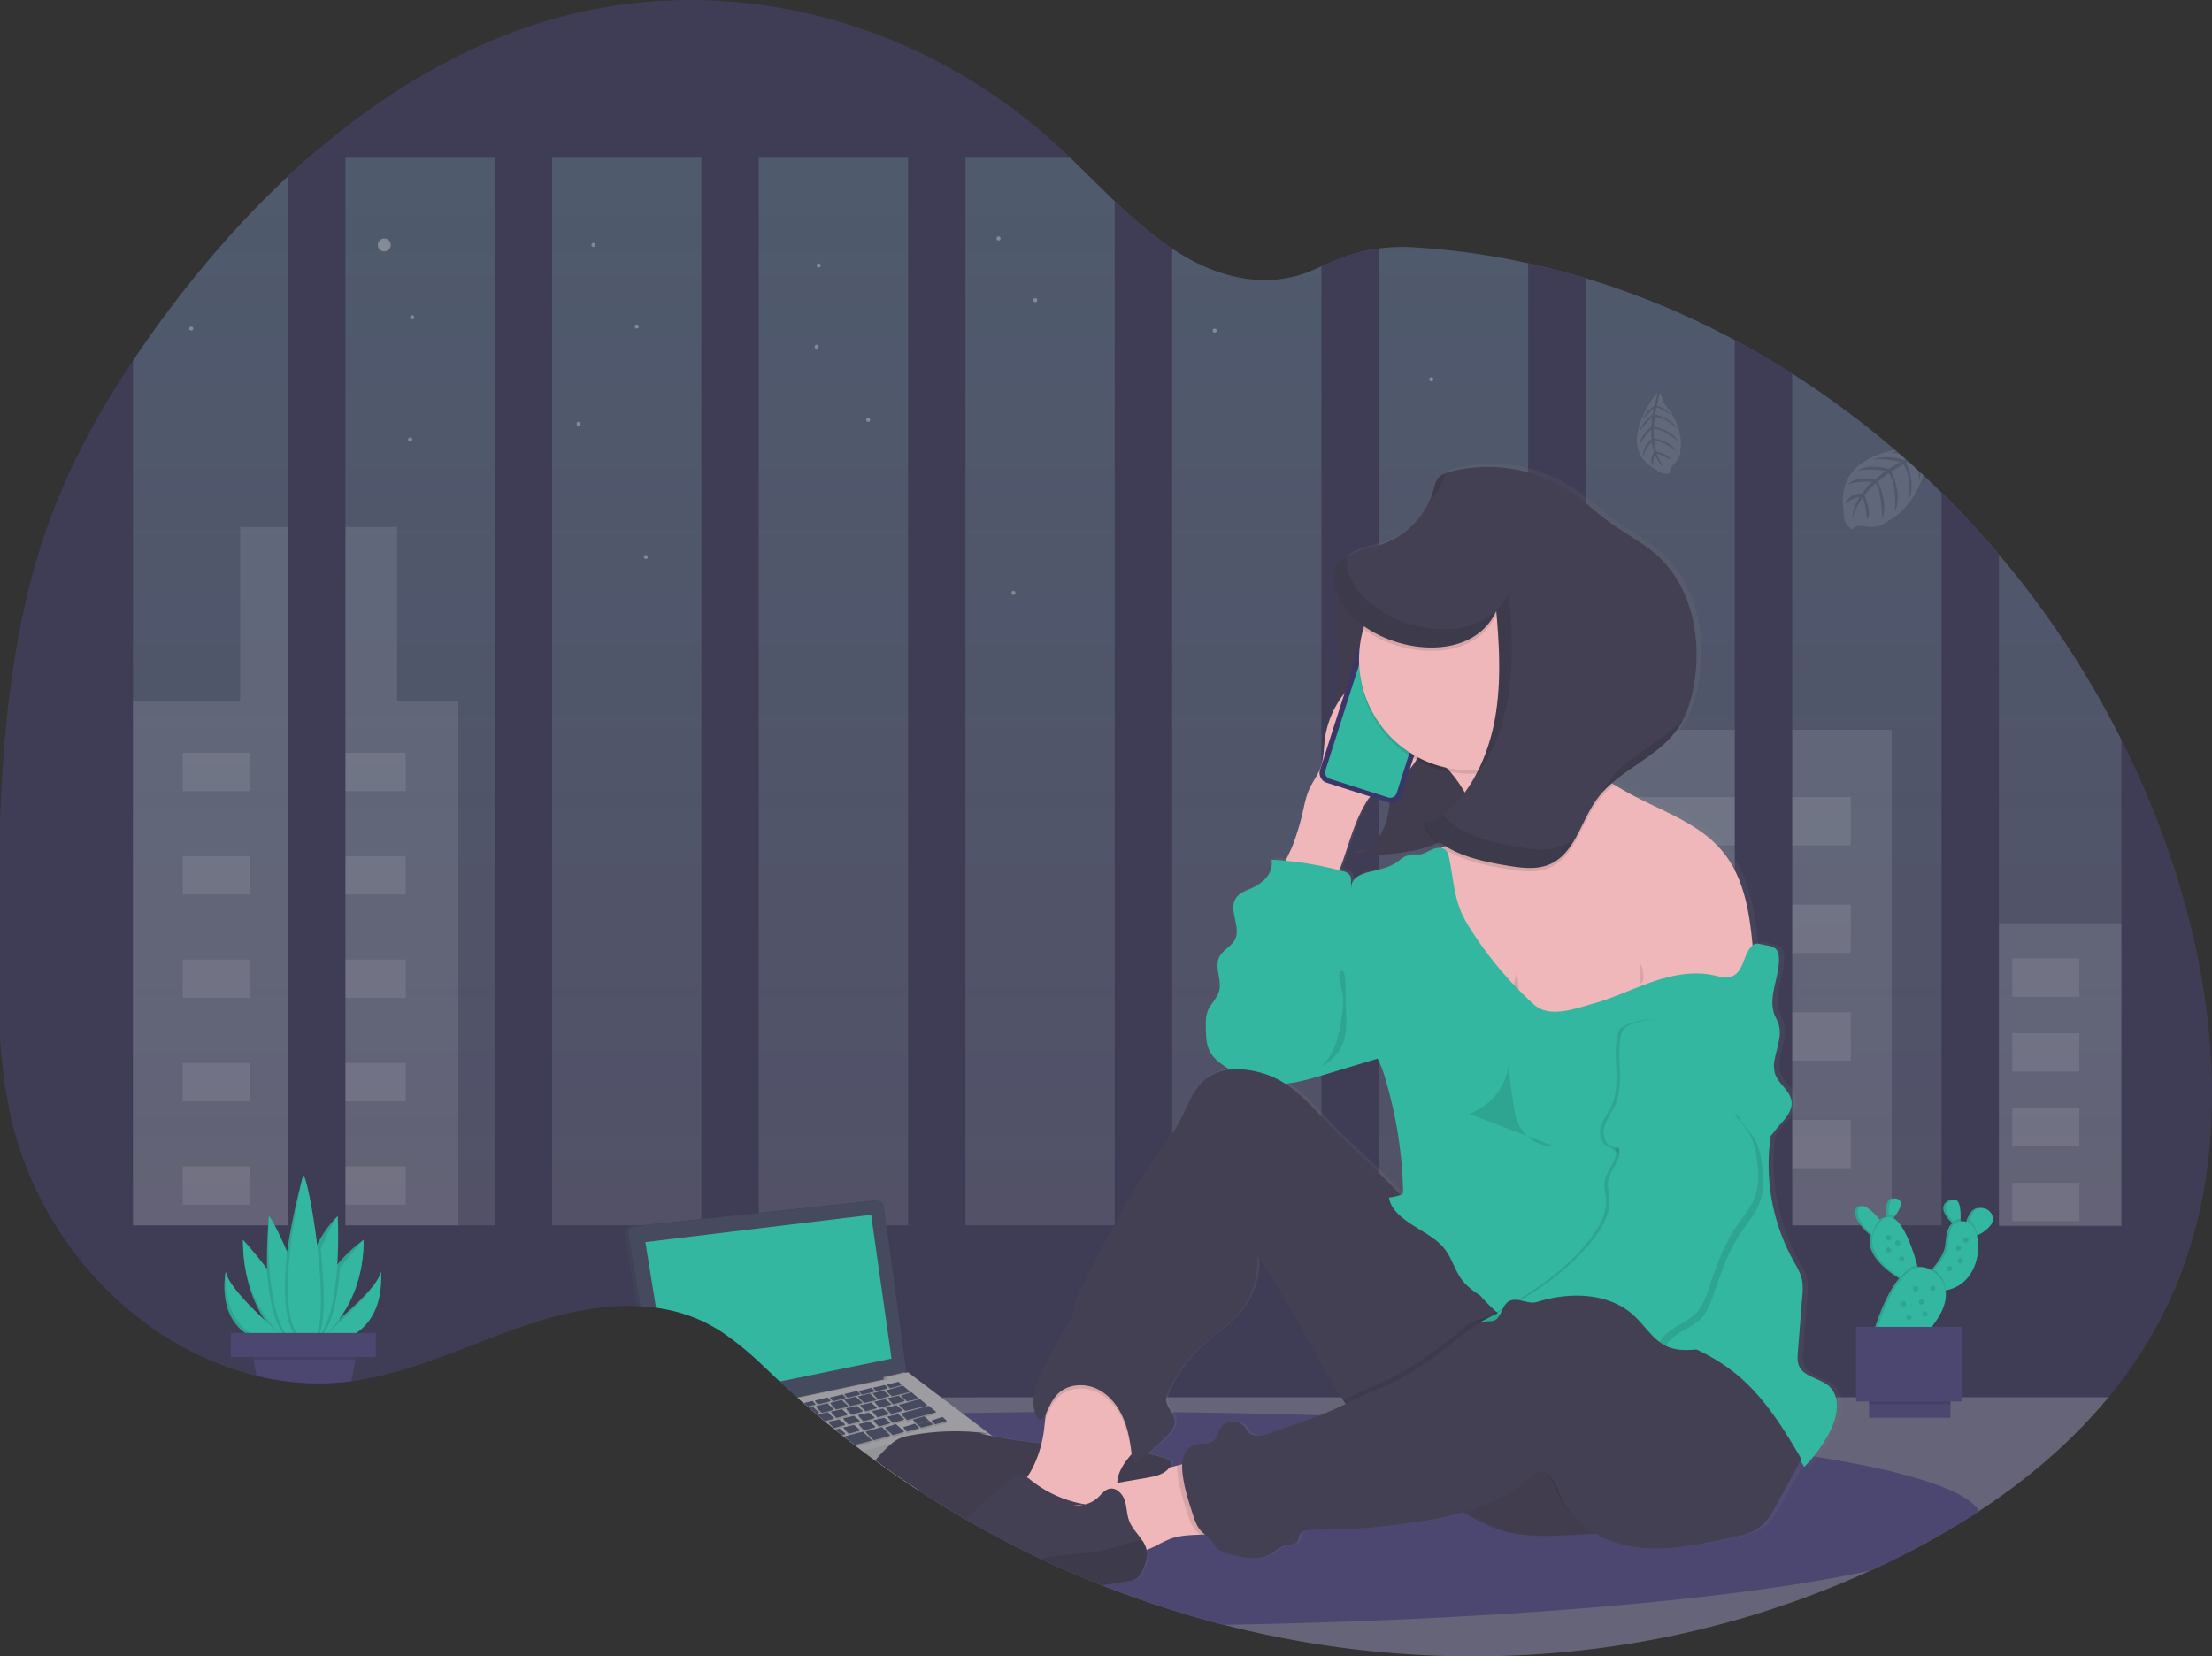 <svg id="511a656f-4ee7-400d-ad71-a614a191e8da" data-name="Layer 1" xmlns="http://www.w3.org/2000/svg" xmlns:xlink="http://www.w3.org/1999/xlink" width="1159.03" height="868.09" viewBox="0 0 1159.03 868.09"><rect x="0" y="0" width="1159.03" height="868.09" fill="#333333" stroke="none"/><defs><linearGradient id="f440fdc6-ad77-47c8-8162-ca14690d762e" x1="611.1" y1="658.16" x2="611.1" y2="98.62" gradientUnits="userSpaceOnUse"><stop offset="0" stop-color="#33b7a1" stop-opacity="0.1"/><stop offset="1" stop-color="#33b7a1"/></linearGradient><linearGradient id="1adb2931-c039-4baa-8c46-5924ba71152d" x1="728.31" y1="460.34" x2="729.95" y2="460.34" gradientUnits="userSpaceOnUse"><stop offset="0" stop-color="gray" stop-opacity="0.25"/><stop offset="0.54" stop-color="gray" stop-opacity="0.12"/><stop offset="1" stop-color="gray" stop-opacity="0.1"/></linearGradient><linearGradient id="8f3458d1-231b-4e47-8e43-39db0a9112b7" x1="479.03" y1="552.92" x2="985.87" y2="552.92" xlink:href="#1adb2931-c039-4baa-8c46-5924ba71152d"/></defs><title>night calls</title><path d="M1159.88,691.78a232,232,0,0,1-34.6,56.46c-19.37,23.51-42.72,43.21-67.81,59.68a413.19,413.19,0,0,1-45.17,25.63c-3.85,1.88-7.72,3.72-11.6,5.48A495.43,495.43,0,0,1,860.36,879.5q-15.06,2-30.18,3.14-19,1.4-38,1.4-19.71,0-39.42-1.5-23.24-1.74-46.35-5.6-22.5-3.75-44.69-9.43A533.88,533.88,0,0,1,598,846.83l-.1,0q-16.2-6.4-32-13.9c-4.86-2.29-9.67-4.65-14.47-7.1l-3.87-2q-10.59-5.52-21-11.53-8.6-4.95-17-10.27c-2.5-1.58-5-3.18-7.49-4.81-.21-.12-.4-.25-.61-.39-.84-.55-1.69-1.1-2.53-1.67l-.71-.47q-9.68-6.42-19.1-13.3l-.09-.07q-2.88-2.12-5.76-4.27c-.24-.17-.47-.35-.71-.54-1.1-.81-2.18-1.64-3.27-2.48l-1-.73c-1.57-1.2-3.12-2.43-4.68-3.67-.32-.23-.63-.47-.93-.73,0,0,0,0,0,0-.31-.23-.61-.47-.92-.72-.89-.7-1.78-1.41-2.66-2.13l-.95-.76-.06-.05-3.39-2.77c-.37-.29-.72-.59-1.09-.89l-.91-.76c-1-.81-2-1.63-2.92-2.45l-.12-.09-.6-.51-.31-.26c-.2-.17-.39-.34-.6-.5-1-.87-2-1.73-3-2.61-.16-.12-.31-.26-.47-.39l-.42-.37-.08-.06-.37-.34-1.24-1.07-.88-.77-1.61-1.41c-.47-.41-.94-.82-1.4-1.24l-.37-.33-.13-.11-.91-.82-.37-.32q-1.74-1.56-3.48-3.17c-.95-.85-1.88-1.72-2.82-2.6L429.11,740l-.38-.35c-3.51-3.29-7-6.65-10.53-9.92a156.09,156.09,0,0,0-18.68-15.17c-.44-.3-.88-.59-1.33-.87-1.22-.8-2.46-1.55-3.71-2.26a81.73,81.73,0,0,0-7.94-4,85.36,85.36,0,0,0-22.31-6.1q-4-.55-8-.77l-2-.1c-2.37-.09-4.74-.1-7.12-.05s-4.51.17-6.76.35h0c-3.16.24-6.33.61-9.48,1.08-.4,0-.78.11-1.17.18a193.4,193.4,0,0,0-29.79,7.24c-15.07,4.87-29.89,11-44.79,16.57h0c-6.34,2.37-12.67,4.63-19.07,6.65l-1.41.44a186.4,186.4,0,0,1-27.7,6.57c-.76.12-1.52.22-2.29.32A135,135,0,0,1,154.92,737q-5.78-1.39-11.45-3.27l-.71-.23c-.46-.14-.89-.29-1.33-.44-.6-.21-1.21-.41-1.8-.64-3-1.07-6-2.26-9-3.54-.62-.25-1.22-.51-1.81-.78-2.86-1.27-5.68-2.61-8.47-4.07-.61-.3-1.22-.62-1.81-.92-2.87-1.53-5.69-3.13-8.47-4.83-1-.58-2-1.19-3-1.82q-4.42-2.81-8.67-5.86-4.5-3.26-8.8-6.78c-1.34-1.08-2.65-2.18-3.94-3.32a183.7,183.7,0,0,1-21-21.42c-.36-.41-.7-.82-1-1.23-1.72-2.11-3.41-4.26-5-6.45L56.86,669q-2.89-4-5.61-8.23c-.27-.39-.53-.81-.78-1.22a185.46,185.46,0,0,1-18.26-37.4c-.15-.4-.29-.82-.42-1.23q-2.2-6.3-3.95-12.82c-.48-1.82-.95-3.66-1.36-5.5-.14-.54-.27-1.1-.39-1.63a268.71,268.71,0,0,1-5.6-41.13V446.37c.86-23.75,2.47-47.43,5.55-70.72,0-.3.07-.62.11-.91,2-14.82,4.56-29.48,7.91-43.91a353.58,353.58,0,0,1,13.32-44.5C58.29,257.2,73.27,230.25,90.16,205q5.63-8.4,11.5-16.56c20.83-29,44.16-56.21,69.73-80.06q5.33-5,10.77-9.74c1.55-1.36,3.1-2.69,4.66-4,1.23-1,2.45-2.09,3.69-3.11Q197.64,85.57,205,80c.75-.57,1.51-1.13,2.26-1.68s1.58-1.19,2.37-1.76a0,0,0,0,1,0,0c1.62-1.19,3.24-2.37,4.89-3.54l1.84-1.3,3.5-2.43,1.05-.7c.61-.43,1.23-.85,1.87-1.26s1.22-.83,1.85-1.23c2.17-1.45,4.35-2.86,6.55-4.25a328,328,0,0,1,29.05-16.37c2.91-1.47,5.86-2.88,8.82-4.24A286.14,286.14,0,0,1,310.3,25.9Q318.1,23.67,326,22c6.19-1.36,12.44-2.49,18.7-3.38a265.69,265.69,0,0,1,30.05-2.53c70.67-1.95,142,24.12,197.43,74.08,3.07,2.77,6.09,5.61,9.08,8.48,7.83,7.5,15.49,15.26,23.34,22.74,9.55,9.08,19.37,17.72,30.09,24.86q2.05,1.36,4.17,2.68c21.58,13.29,47,18.79,70.14,8.33l3.9-1.74c10.91-4.8,19.82-8,30.09-9.37a97.73,97.73,0,0,1,19.13-.51,383.27,383.27,0,0,1,59.08,8.29q15.17,3.32,30.09,7.83a421.16,421.16,0,0,1,41,14.76c1.69.7,3.38,1.43,5.06,2.15q16.3,7.08,32.12,15.52,15.32,8.18,30.09,17.6a468.11,468.11,0,0,1,53.8,39.92c.32.26.63.54,1,.83.51.42,1,.86,1.53,1.32,1,.88,2.08,1.8,3.1,2.71l1.57,1.39q2.61,2.32,5.19,4.72c.4.34.79.71,1.18,1.08s.95.86,1.41,1.31q4.82,4.47,9.49,9.09,15.69,15.44,30.08,32.44a492,492,0,0,1,64.17,97.1q9,17.88,16.6,36.7c1.29,3.18,2.54,6.4,3.75,9.63C1181.42,526.84,1191.89,616.89,1159.88,691.78Z" transform="translate(-20.49 -15.96)" fill="#3f3d56"/><path d="M1132,403.67V658.16H90.16V205q5.63-8.4,11.5-16.56c20.83-29,44.16-56.21,69.73-80.06q5.33-5,10.77-9.74H581.24c7.83,7.5,15.49,15.26,23.34,22.74,9.55,9.08,19.37,17.72,30.09,24.86q2.05,1.36,4.17,2.68c21.58,13.29,47,18.79,70.14,8.33l3.9-1.74c10.91-4.8,19.82-8,30.09-9.37a97.73,97.73,0,0,1,19.13-.51,383.27,383.27,0,0,1,59.08,8.29q15.17,3.32,30.09,7.83a421.16,421.16,0,0,1,41,14.76c1.69.7,3.38,1.43,5.06,2.15q16.3,7.08,32.12,15.52,15.32,8.18,30.09,17.6a468.11,468.11,0,0,1,53.8,39.92c.32.26.63.54,1,.83.51.42,1,.86,1.53,1.32,1,.88,2.08,1.8,3.1,2.71l1.57,1.39q2.61,2.32,5.19,4.72c.4.34.79.71,1.18,1.08s.95.86,1.41,1.31q4.82,4.47,9.49,9.09,15.69,15.44,30.08,32.44A492,492,0,0,1,1132,403.67Z" transform="translate(-20.49 -15.96)" fill="#fff" opacity="0.1"/><path d="M1132,403.67V658.16H90.16V205q5.63-8.4,11.5-16.56c20.83-29,44.16-56.21,69.73-80.06q5.33-5,10.77-9.74H581.24c7.83,7.5,15.49,15.26,23.34,22.74,9.55,9.08,19.37,17.72,30.09,24.86q2.05,1.36,4.17,2.68c21.58,13.29,47,18.79,70.14,8.33l3.9-1.74c10.91-4.8,19.82-8,30.09-9.37a97.73,97.73,0,0,1,19.13-.51,383.27,383.27,0,0,1,59.08,8.29q15.17,3.32,30.09,7.83a421.16,421.16,0,0,1,41,14.76c1.69.7,3.38,1.43,5.06,2.15q16.3,7.08,32.12,15.52,15.32,8.18,30.09,17.6a468.11,468.11,0,0,1,53.8,39.92c.32.26.63.54,1,.83.51.42,1,.86,1.53,1.32,1,.88,2.08,1.8,3.1,2.71l1.57,1.39q2.61,2.32,5.19,4.72c.4.34.79.71,1.18,1.08s.95.86,1.41,1.31q4.82,4.47,9.49,9.09,15.69,15.44,30.08,32.44A492,492,0,0,1,1132,403.67Z" transform="translate(-20.49 -15.96)" opacity="0.1" fill="url(#f440fdc6-ad77-47c8-8162-ca14690d762e)"/><rect x="1032.34" y="483.86" width="79.22" height="158.8" fill="#fff" opacity="0.1"/><polygon points="208.06 367.45 208.06 276.2 125.83 276.2 125.83 367.45 69.68 367.45 69.68 642.21 240.15 642.21 240.15 367.45 208.06 367.45" fill="#fff" opacity="0.1"/><path d="M634.67,146.22V661.54H604.58V121.36C614.13,130.44,624,139.08,634.67,146.22Z" transform="translate(-20.49 -15.96)" fill="#3f3d56"/><path d="M712.88,155.49c10.91-4.8,19.82-8,30.09-9.37V661.54H712.88Z" transform="translate(-20.49 -15.96)" fill="#3f3d56"/><path d="M821.18,153.9q15.17,3.32,30.09,7.83V661.54H821.18Z" transform="translate(-20.49 -15.96)" fill="#3f3d56"/><rect x="95.75" y="394.53" width="35.1" height="20.06" fill="#fff" opacity="0.1"/><rect x="177.47" y="394.53" width="35.1" height="20.06" fill="#fff" opacity="0.1"/><rect x="1054.4" y="502.33" width="35.1" height="20.06" fill="#fff" opacity="0.1"/><rect x="1054.4" y="541.51" width="35.1" height="20.06" fill="#fff" opacity="0.1"/><rect x="1054.4" y="580.7" width="35.1" height="20.06" fill="#fff" opacity="0.1"/><rect x="1054.4" y="619.89" width="35.1" height="20.06" fill="#fff" opacity="0.1"/><rect x="95.75" y="448.72" width="35.1" height="20.06" fill="#fff" opacity="0.1"/><rect x="177.47" y="448.72" width="35.1" height="20.06" fill="#fff" opacity="0.1"/><rect x="95.75" y="502.92" width="35.1" height="20.06" fill="#fff" opacity="0.1"/><rect x="177.47" y="502.92" width="35.1" height="20.06" fill="#fff" opacity="0.1"/><rect x="95.75" y="557.12" width="35.1" height="20.06" fill="#fff" opacity="0.1"/><rect x="177.47" y="557.12" width="35.1" height="20.06" fill="#fff" opacity="0.1"/><rect x="95.75" y="611.32" width="35.1" height="20.06" fill="#fff" opacity="0.1"/><rect x="177.47" y="611.32" width="35.1" height="20.06" fill="#fff" opacity="0.1"/><path d="M201.48,94.61V661.54H171.39V108.36q5.33-5,10.77-9.74c1.55-1.36,3.1-2.69,4.66-4Z" transform="translate(-20.49 -15.96)" fill="#3f3d56"/><rect x="830.78" y="382.49" width="160.44" height="259.72" fill="#fff" opacity="0.1"/><rect x="852.23" y="417.73" width="117.55" height="25.29" fill="#fff" opacity="0.1"/><rect x="852.23" y="474.14" width="117.55" height="25.29" fill="#fff" opacity="0.1"/><rect x="852.23" y="530.54" width="117.55" height="25.29" fill="#fff" opacity="0.1"/><rect x="852.23" y="586.95" width="117.55" height="25.29" fill="#fff" opacity="0.1"/><path d="M929.48,194.16q15.32,8.18,30.09,17.6V661.54H929.48Z" transform="translate(-20.49 -15.96)" fill="#3f3d56"/><path d="M1037.79,274.13q15.69,15.44,30.08,32.44v355h-30.08Z" transform="translate(-20.49 -15.96)" fill="#3f3d56"/><circle cx="201.35" cy="128.36" r="3.4" fill="#fff" opacity="0.3"/><circle cx="215.98" cy="166.29" r="1.06" fill="#fff" opacity="0.3"/><circle cx="427.9" cy="181.69" r="1.06" fill="#fff" opacity="0.3"/><circle cx="523.22" cy="124.95" r="1.06" fill="#fff" opacity="0.3"/><circle cx="333.64" cy="171.14" r="1.06" fill="#fff" opacity="0.3"/><circle cx="100.19" cy="172.2" r="1.06" fill="#fff" opacity="0.3"/><circle cx="428.96" cy="139.13" r="1.06" fill="#fff" opacity="0.3"/><circle cx="542.44" cy="157.29" r="1.06" fill="#fff" opacity="0.3"/><circle cx="338.41" cy="291.93" r="1.06" fill="#fff" opacity="0.3"/><circle cx="310.94" cy="128.36" r="1.06" fill="#fff" opacity="0.3"/><circle cx="214.92" cy="230.33" r="1.06" fill="#fff" opacity="0.3"/><circle cx="303.16" cy="222.13" r="1.06" fill="#fff" opacity="0.3"/><circle cx="454.9" cy="220.02" r="1.06" fill="#fff" opacity="0.3"/><circle cx="749.95" cy="198.79" r="1.06" fill="#fff" opacity="0.3"/><circle cx="636.47" cy="173.26" r="1.06" fill="#fff" opacity="0.3"/><circle cx="852.23" cy="294.05" r="1.06" fill="#fff" opacity="0.3"/><circle cx="531.01" cy="310.74" r="1.06" fill="#fff" opacity="0.3"/><path d="M1125.28,748.24c-19.37,23.51-42.72,43.21-67.81,59.68a413.19,413.19,0,0,1-45.17,25.63c-3.85,1.88-7.72,3.72-11.6,5.48A495.43,495.43,0,0,1,860.36,879.5q-15.06,2-30.18,3.14-19,1.4-38,1.4-19.71,0-39.42-1.5-23.24-1.74-46.35-5.6-22.5-3.75-44.69-9.43A533.88,533.88,0,0,1,598,846.83l-.1,0q-16.2-6.4-32-13.9c-4.86-2.29-9.67-4.65-14.47-7.1l-3.87-2q-10.59-5.52-21-11.53-8.6-4.95-17-10.27c-2.5-1.58-5-3.18-7.49-4.81-.21-.12-.4-.25-.61-.39-.84-.55-1.69-1.1-2.53-1.67l-.71-.47q-9.68-6.42-19.1-13.3l-.09-.07q-2.88-2.12-5.76-4.27c-.24-.17-.47-.35-.71-.54-1.1-.81-2.18-1.64-3.27-2.48l-1-.73c-1.57-1.2-3.12-2.43-4.68-3.67-.32-.23-.63-.47-.93-.73,0,0,0,0,0,0-.31-.23-.61-.47-.92-.72-.89-.7-1.78-1.41-2.66-2.13l-.95-.76-.06-.05-3.39-2.77c-.37-.29-.72-.59-1.09-.89l-.91-.76c-1-.81-2-1.63-2.92-2.45l-.12-.09-.6-.51-.31-.26c-.2-.17-.39-.34-.6-.5-1-.87-2-1.73-3-2.61-.16-.12-.31-.26-.47-.39l-.42-.37-.08-.06-.37-.34-1.24-1.07-.88-.77-1.61-1.41c-.47-.41-.94-.82-1.4-1.24l-.37-.33-.13-.11Z" transform="translate(-20.49 -15.96)" fill="#fff" opacity="0.2"/><path d="M1057.47,807.92a413.19,413.19,0,0,1-45.17,25.63c-3.85,1.88-7.72,3.72-11.6,5.48-68.8,15.11-192.9,26-339,28.48A533.88,533.88,0,0,1,598,846.83l-.1,0q-16.2-6.4-32-13.9c-4.86-2.29-9.67-4.65-14.47-7.1l-3.87-2q-10.59-5.52-21-11.53-8.6-4.95-17-10.27c-2.5-1.58-5-3.18-7.49-4.81-.21-.12-.4-.25-.61-.39-.84-.55-1.69-1.1-2.53-1.67l-.71-.47q-9.68-6.42-19.1-13.3l-.09-.07q-2.88-2.12-5.76-4.27c-.24-.17-.47-.35-.71-.54-1.1-.81-2.18-1.64-3.27-2.48l-1-.73c-1.57-1.2-3.12-2.43-4.68-3.67-.32-.23-.63-.47-.93-.73,0,0,0,0,0,0-.31-.23-.61-.47-.92-.72-.89-.7-1.78-1.41-2.66-2.13l-.95-.76-.06-.05-3.39-2.77c-.37-.29-.72-.59-1.09-.89l-.91-.76c-1-.81-2-1.63-2.92-2.45,1.81-.07,3.63-.15,5.46-.21l1-.05.65,0,.86,0h0l5.79-.2h0l.75,0,1.71,0,3.27-.12,1,0c1.59-.07,3.18-.12,4.79-.17h0c.29,0,.57,0,.86,0h0l1.12,0,1,0h0l.87,0h0c2.15-.08,4.3-.14,6.46-.21l.78,0h.34l5-.14h0l1.06,0,3.38-.1h0l13.91-.34h.52l11.67-.25,1.89,0q19.13-.36,38.74-.53h.61l5.37,0h1.42q12.93-.1,26-.1c3.34,0,6.67,0,10,0,.37,0,.73,0,1.1,0,5.51,0,11,0,16.46.09,3.46,0,6.89,0,10.33.07h1.12c26.79.28,52.94.83,78.23,1.64l.63,0c5.28.16,10.53.34,15.72.54,53,1.94,102,5,145.14,9,32.46,3,61.59,6.49,86.56,10.41.36,0,.7.1,1.05.17l3.34.52,1.84.31c1.15.18,2.28.37,3.41.57.8.12,1.61.26,2.4.4C1021.37,787.4,1051.61,797.25,1057.47,807.92Z" transform="translate(-20.49 -15.96)" fill="#4b4770"/><path d="M1028.3,265A47.85,47.85,0,0,1,1017.67,283a27.58,27.58,0,0,1-8.16,6.11,12,12,0,0,1-7,2.9,24.05,24.05,0,0,1-5.75-.28c-5.33-.92-5.43,1.82-5.43,1.82-5.93-3-4.7-9.53-4.7-9.53-3.6-21.4,12.51-29.38,26.77-32.31.32.26.63.54,1,.83a15.1,15.1,0,0,0-2.54.28s.09.54,2,.74c.46,0,1.19.16,2,.3,1,.88,2.08,1.8,3.1,2.71l-1,.45c-10.5-3.3-16.15-.26-16.15-.26,5.36-.69,14.35,1.24,14.35,1.24l-6.12,3.67c-11.38-3.21-16.53,1.19-16.53,1.19,4.47-1.6,15-.15,15-.15l-5.63,4.58C992.83,265,988.55,270,988.55,270c4.86-2.16,12.87-1.48,12.87-1.48-1.1.34-5.19,6-5.19,6-8.07.46-8.83,5.73-8.83,5.73,2.79-3.11,7.6-3.94,7.6-3.94-4.06,5.68-4.28,13.28-4.28,13.28.52-5.11,5.47-12.56,5.47-12.56,1.24.06,2.75,11.3,2.75,11.3,2.44-4.37-1.51-12.66-1.51-12.66.76-1.81,5.74-6.21,5.74-6.21,3,1.28,3.49,18.16,3.49,18.16,3.51-7.83-2.25-19.26-2.25-19.26l5.7-4.45c4.36,5.66,3.29,20.16,3.29,20.16,4.16-9.46-2-21.05-2-21.05l6.28-3.66c4.43,4.74,2.93,18.55,2.93,18.55,4-8.15-1.28-19.37-1.28-19.37l1.16-.58q2.61,2.32,5.19,4.72c.24,2.56.29,4.92.29,4.92a10.74,10.74,0,0,0,.89-3.84C1027.37,264.16,1027.84,264.59,1028.3,265Z" transform="translate(-20.49 -15.96)" fill="#fff" opacity="0.1"/><path d="M888.74,221.91s-23.64,28.55-.13,40.34c0,0,3.18,3.4,7.31,1.27,0,0-1.51-1.18,1.22-3.81a17.12,17.12,0,0,0,2.53-3.13,8.3,8.3,0,0,0,1.26-5.16h0s2.68-10.94-8.66-24.24c0,0-1.23-4.6-2.07-5.07l-1.53,6.61s4.9.94,6.93,4.51c0,0-6.65-4.61-7.2-3.53-.12.22-.66,3.54-.66,3.54s8.5,1.67,11.47,7.27c0,0-7.18-6.56-11.69-6l-.52,5.06s9.07,1.32,12.7,7.58c0,0-7.75-6.6-12.74-6.46l.16,5s8.82,1.46,11.8,6.68c0,0-9.72-6.71-11.69-5.53,0,0,.42,4.62,1.13,5.8,0,0,6.31,1.2,7.77,4.38,0,0-7-3.79-7.51-3.12,0,0,2.16,5.88,4.83,8.28a19,19,0,0,1-5.73-7.89,10.41,10.41,0,0,0-.92,5.91s-2.65-2.61.41-7.35c0,0-1.5-4.65-1.24-5.41,0,0-3.68,4.25-4.47,7.88,0,0-1-4.47,4.39-9.21l-.27-5.07s-5.17,5.35-6.12,8.54c0,0-.36-4.72,6.15-9.83l.46-5s-4.8,4.28-6.62,7.59c0,0,.61-4.45,6.81-9l.7-3.28s-3.45,3.19-4.36,4.19-1.26.84-1.26.84a16,16,0,0,1,5.89-6.41S889.14,222.06,888.74,221.91Z" transform="translate(-20.49 -15.96)" fill="#fff" opacity="0.1"/><path d="M138.74,682.51s-7.14,33.26,24.65,37.21l2-3.7S140.72,692.86,138.74,682.51Z" transform="translate(-20.49 -15.96)" fill="#33b7a1"/><path d="M175.47,715.77l-7.4,1.57-.74.16s-19.72-16-19.47-51.75a89.73,89.73,0,0,0,9.42,14.9C165.1,691,174,704.8,175.47,715.77Z" transform="translate(-20.49 -15.96)" fill="#33b7a1"/><path d="M178,719.2a4.66,4.66,0,0,1-4,.52c-19-4.44-12.57-66.28-12.57-66.28,1.05.48,2.2,8.35,6.56,18.51C175.64,689.79,184.06,714.72,178,719.2Z" transform="translate(-20.49 -15.96)" fill="#33b7a1"/><path d="M220.06,682.51s1.23,33.26-30.55,37.21l-2-3.7S218.09,692.86,220.06,682.51Z" transform="translate(-20.49 -15.96)" fill="#33b7a1"/><path d="M211,665.75c.24,35.74-25.39,51.75-25.39,51.75l-.74-.16-7.39-1.57c1.47-11,10.37-24.78,18.17-35.12A80.28,80.28,0,0,1,211,665.75Z" transform="translate(-20.49 -15.96)" fill="#33b7a1"/><path d="M184.71,716a11.8,11.8,0,0,1-4.23,3.24h0a8.56,8.56,0,0,1-1.55.52c-4.67,1.09-6.3-2.28-6-8,.44-10.19,6.84-27.86,12.59-41.08,4.14-9.52,10.92-16.73,11.92-17.2C197.39,653.44,197.11,701.59,184.71,716Z" transform="translate(-20.49 -15.96)" fill="#33b7a1"/><path d="M179.4,631.75s-21.19,75.15-3,86.49S184.08,638.4,179.4,631.75Z" transform="translate(-20.49 -15.96)" fill="#33b7a1"/><path d="M138.74,682.51s-7.14,33.26,24.65,37.21l2-3.7S140.72,692.86,138.74,682.51Z" transform="translate(-20.49 -15.96)" opacity="0.1"/><path d="M175.47,715.77l-7.4,1.57-.74.16s-19.72-16-19.47-51.75a89.73,89.73,0,0,0,9.42,14.9C165.1,691,174,704.8,175.47,715.77Z" transform="translate(-20.49 -15.96)" opacity="0.1"/><path d="M178,719.2a4.66,4.66,0,0,1-4,.52c-19-4.44-12.57-66.28-12.57-66.28,1.05.48,2.2,8.35,6.56,18.51C175.64,689.79,184.06,714.72,178,719.2Z" transform="translate(-20.49 -15.96)" opacity="0.1"/><path d="M220.06,682.51s1.23,33.26-30.55,37.21l-2-3.7S218.09,692.86,220.06,682.51Z" transform="translate(-20.49 -15.96)" opacity="0.1"/><path d="M211,665.75c.24,35.74-25.39,51.75-25.39,51.75l-.74-.16-7.39-1.57c1.47-11,10.37-24.78,18.17-35.12A80.28,80.28,0,0,1,211,665.75Z" transform="translate(-20.49 -15.96)" opacity="0.1"/><path d="M184.71,716a11.8,11.8,0,0,1-4.23,3.24h0a8.56,8.56,0,0,1-1.55.52c-4.67,1.09-6.3-2.28-6-8,.44-10.19,6.84-27.86,12.59-41.08,4.14-9.52,10.92-16.73,11.92-17.2C197.39,653.44,197.11,701.59,184.71,716Z" transform="translate(-20.49 -15.96)" opacity="0.1"/><path d="M179.4,631.75s-21.19,75.15-3,86.49S184.08,638.4,179.4,631.75Z" transform="translate(-20.49 -15.96)" opacity="0.1"/><path d="M138.74,682.51s-4.18,33.26,27.6,37.21l2-3.7S140.72,692.86,138.74,682.51Z" transform="translate(-20.49 -15.96)" fill="#33b7a1"/><path d="M178.42,715.77,171,717.34l-.74.16s-22.68-16-22.43-51.75c0,0,5.81,6.23,12.38,14.9C168.06,691,176.94,704.8,178.42,715.77Z" transform="translate(-20.49 -15.96)" fill="#33b7a1"/><path d="M178.42,715.77,171,717.34c-7-6.16-9.79-22.21-10.79-36.69C168.06,691,176.94,704.8,178.42,715.77Z" transform="translate(-20.49 -15.96)" opacity="0.1"/><path d="M180.92,719.2a4.68,4.68,0,0,1-4,.52c-19-4.44-15.52-66.28-15.52-66.28,1.05.48,5.16,8.35,9.52,18.51C178.6,689.79,187,714.72,180.92,719.2Z" transform="translate(-20.49 -15.96)" fill="#33b7a1"/><path d="M220.06,682.51s4.19,33.26-27.6,37.21l-2-3.7S218.09,692.86,220.06,682.51Z" transform="translate(-20.49 -15.96)" fill="#33b7a1"/><path d="M211,665.75c.24,35.74-22.43,51.75-22.43,51.75l-.74-.16-7.39-1.57c1.46-11,10.36-24.78,18.17-35.12C205.14,672,211,665.75,211,665.75Z" transform="translate(-20.49 -15.96)" fill="#33b7a1"/><path d="M198.56,680.65c-.95,13.5-3.42,28.36-9.42,35.31a12.7,12.7,0,0,1-1.36,1.38l-7.39-1.57C181.85,704.8,190.75,691,198.56,680.65Z" transform="translate(-20.49 -15.96)" opacity="0.1"/><path d="M187.66,716a11.63,11.63,0,0,1-4.23,3.24h0a8.56,8.56,0,0,1-1.55.52c-4.68,1.09-6.3-2.28-6-8,.45-10.19,6.85-27.86,12.6-41.08,4.14-9.52,8-16.73,9-17.2C197.39,653.44,200.07,701.59,187.66,716Z" transform="translate(-20.49 -15.96)" fill="#33b7a1"/><path d="M180.92,719.2a5.33,5.33,0,0,1-3-1c-8.93-5.56-9.11-26.44-7-46.29C178.6,689.79,187,714.72,180.92,719.2Z" transform="translate(-20.49 -15.96)" opacity="0.1"/><path d="M187.66,716c-1,2.22-2.41,3.4-4.23,3.24h0a6.14,6.14,0,0,1-2.54-1,13.56,13.56,0,0,1-5-6.52c.45-10.19,6.85-27.86,12.6-41.08C190.49,689,191.17,708.43,187.66,716Z" transform="translate(-20.49 -15.96)" opacity="0.1"/><path d="M179.4,631.75s-18.23,75.15,0,86.49S184.08,638.4,179.4,631.75Z" transform="translate(-20.49 -15.96)" fill="#33b7a1"/><path d="M208,721.94l-1,5.17-.28,1.47-2.14,11.26A135,135,0,0,1,154.92,737l-1.61-8.42-.27-1.47-1-5.17Z" transform="translate(-20.49 -15.96)" fill="#4b4770"/><polygon points="187.5 705.98 186.23 712.63 132.83 712.63 131.56 705.98 187.5 705.98" opacity="0.1"/><rect x="120.97" y="698.59" width="75.9" height="12.57" fill="#4b4770"/><path d="M1053.19,651.29a16.84,16.84,0,0,0-2.21,4.18c-.14.36-.27.78-.41,1.18a3.52,3.52,0,0,0-.77-.27,10.69,10.69,0,0,0-3.47-.3c0-.45.05-.92.07-1.42.14-5.13-.46-12.28-5.35-9.25-4.7,2.91-1.35,7.76,1.68,10.9.26.27.52.52.77.76-2.75,2-3.28,6.55-3.74,11.33s-4.51,10-7.2,13l-.76.82a9.84,9.84,0,0,0-7.83-2q-.16-.63-.36-1.32c-2.18-7.86-6.7-21.49-12.47-24.48.24-.3.5-.62.76-1,2.45-3.21,5.21-8,1.13-9.19s-4.44,4.14-4.22,8.14c0,.5.08,1,.12,1.42a6,6,0,0,0-4.27,2.09c-.19-.24-.4-.49-.62-.75-3.31-3.91-9.37-10.08-11.21-5.41-1.71,4.36,3.63,10,7.38,13.3l.24.2c-2.52,10.23,8.48,18.57,14.4,22.21l.77.47c-8.17,9.63-13.22,27.68-13.22,27.68l22.88,4.08s15.17-13.09,13.23-25.38l.16,0c15.16-3,18.6-19.2,16.24-28.8l.27-.11a17.28,17.28,0,0,0,7-5.31C1066.44,652.16,1057.55,645.51,1053.19,651.29Z" transform="translate(-20.49 -15.96)" fill="#33b7a1"/><path d="M1053.19,651.29a16.84,16.84,0,0,0-2.21,4.18c-.14.36-.27.78-.41,1.18a3.52,3.52,0,0,0-.77-.27,10.69,10.69,0,0,0-3.47-.3c0-.45.05-.92.07-1.42.14-5.13-.46-12.28-5.35-9.25-4.7,2.91-1.35,7.76,1.68,10.9.26.27.52.52.77.76-2.75,2-3.28,6.55-3.74,11.33s-4.51,10-7.2,13l-.76.82a9.84,9.84,0,0,0-7.83-2q-.16-.63-.36-1.32c-2.18-7.86-6.7-21.49-12.47-24.48.24-.3.5-.62.76-1,2.45-3.21,5.21-8,1.13-9.19s-4.44,4.14-4.22,8.14c0,.5.08,1,.12,1.42a6,6,0,0,0-4.27,2.09c-.19-.24-.4-.49-.62-.75-3.31-3.91-9.37-10.08-11.21-5.41-1.71,4.36,3.63,10,7.38,13.3l.24.2c-2.52,10.23,8.48,18.57,14.4,22.21l.77.47c-8.17,9.63-13.22,27.68-13.22,27.68l22.88,4.08s15.17-13.09,13.23-25.38l.16,0c15.16-3,18.6-19.2,16.24-28.8l.27-.11a17.28,17.28,0,0,0,7-5.31C1066.44,652.16,1057.55,645.51,1053.19,651.29Z" transform="translate(-20.49 -15.96)" opacity="0.1"/><path d="M1007.65,657.89l-2.67,7.83s-1.49-1.05-3.37-2.7c-3.75-3.28-9.09-8.94-7.38-13.3,1.84-4.67,7.9,1.5,11.21,5.41C1006.77,656.69,1007.65,657.89,1007.65,657.89Z" transform="translate(-20.49 -15.96)" fill="#33b7a1"/><path d="M1013.3,653.42a38.07,38.07,0,0,1-2.61,3.07,40.34,40.34,0,0,1-.47-4.12c-.23-4,.19-9.33,4.21-8.14S1015.75,650.21,1013.3,653.42Z" transform="translate(-20.49 -15.96)" fill="#33b7a1"/><path d="M1047.8,654.66c-.09,2.57-.34,4.63-.34,4.63a33.63,33.63,0,0,1-3.33-3c-3-3.14-6.37-8-1.68-10.9C1047.34,642.38,1047.94,649.53,1047.8,654.66Z" transform="translate(-20.49 -15.96)" fill="#33b7a1"/><path d="M1063.6,658a17.28,17.28,0,0,1-7,5.31,18.78,18.78,0,0,1-2.35.85l-3.15-4.42a30,30,0,0,1,1.3-4.3,16.84,16.84,0,0,1,2.21-4.18C1059,645.51,1067.84,652.16,1063.6,658Z" transform="translate(-20.49 -15.96)" fill="#33b7a1"/><path d="M1005.44,655.13c1.33,1.56,2.21,2.76,2.21,2.76l-2.67,7.83s-1.49-1.05-3.37-2.7a15.43,15.43,0,0,1,3-6.88C1004.89,655.78,1005.17,655.44,1005.44,655.13Z" transform="translate(-20.49 -15.96)" opacity="0.1"/><path d="M1013.3,653.42a38.07,38.07,0,0,1-2.61,3.07,40.34,40.34,0,0,1-.47-4.12A5.39,5.39,0,0,1,1013.3,653.42Z" transform="translate(-20.49 -15.96)" opacity="0.1"/><path d="M1026.45,684.51l-6.65,2.92s-1.46-.7-3.55-2c-7-4.3-21-15.13-11.62-27.89s17.28,10.13,20.38,21.32C1026,682.21,1026.45,684.51,1026.45,684.51Z" transform="translate(-20.49 -15.96)" fill="#33b7a1"/><path d="M1044.13,656.31a5.44,5.44,0,0,1,3.67-1.65c-.09,2.57-.34,4.63-.34,4.63A33.63,33.63,0,0,1,1044.13,656.31Z" transform="translate(-20.49 -15.96)" opacity="0.1"/><path d="M1056.58,663.34a18.78,18.78,0,0,1-2.35.85l-3.15-4.42a30,30,0,0,1,1.3-4.3C1054.41,656.66,1055.91,659.61,1056.58,663.34Z" transform="translate(-20.49 -15.96)" opacity="0.1"/><path d="M1040.07,692.25l-1.12.2c-22.3,3.39-7.36-8.64-7.36-8.64s1-.93,2.37-2.44c2.69-3,6.74-8.17,7.2-13,.7-7.23,1.51-14,10-12C1059.58,658.34,1061.18,688,1040.07,692.25Z" transform="translate(-20.49 -15.96)" fill="#33b7a1"/><rect x="979.35" y="731.82" width="42.61" height="11.21" fill="#4b4770"/><path d="M1025,678.86c.94,3.35,1.44,5.65,1.44,5.65l-6.65,2.92s-1.46-.7-3.55-2C1018.86,682.12,1021.8,679.63,1025,678.86Z" transform="translate(-20.49 -15.96)" opacity="0.1"/><path d="M1040.07,692.25l-1.12.2c-22.3,3.39-7.36-8.64-7.36-8.64s1-.93,2.37-2.44C1038.12,684.7,1039.84,688.46,1040.07,692.25Z" transform="translate(-20.49 -15.96)" opacity="0.1"/><path d="M1003.8,713.58s12.49-44.71,30-30.94-7.12,35-7.12,35Z" transform="translate(-20.49 -15.96)" fill="#33b7a1"/><circle cx="989.62" cy="648.59" r="1.4" opacity="0.1"/><circle cx="989.5" cy="655.13" r="1.4" opacity="0.1"/><circle cx="1030.13" cy="649.88" r="1.4" opacity="0.1"/><circle cx="997.44" cy="683.38" r="1.4" opacity="0.1"/><circle cx="1027.21" cy="660.73" r="1.4" opacity="0.1"/><circle cx="1012.73" cy="675.21" r="1.4" opacity="0.1"/><circle cx="994.41" cy="651.4" r="1.4" opacity="0.1"/><circle cx="1026.27" cy="654.08" r="1.4" opacity="0.1"/><circle cx="1021.49" cy="664.94" r="1.4" opacity="0.1"/><circle cx="1006.78" cy="682.33" r="1.4" opacity="0.1"/><circle cx="1003.75" cy="675.44" r="1.4" opacity="0.1"/><circle cx="996.51" cy="659.92" r="1.4" opacity="0.1"/><rect x="979.35" y="731.82" width="42.61" height="4.09" opacity="0.1"/><rect x="972.58" y="695.4" width="55.68" height="39.11" fill="#4b4770"/><circle cx="1008.65" cy="688.63" r="1.4" opacity="0.1"/><circle cx="1000.24" cy="690.38" r="1.4" opacity="0.1"/><rect x="367.5" y="78.65" width="30.08" height="566.93" fill="#3f3d56"/><rect x="259.2" y="78.65" width="30.08" height="566.93" fill="#3f3d56"/><rect x="475.8" y="78.65" width="30.08" height="566.93" fill="#3f3d56"/><path d="M492.35,738.83,448,748.24l-7.91,1.68c-.47-.41-.94-.82-1.4-1.24l-.37-.33-.13-.11-.91-.82-.37-.32q-1.74-1.56-3.48-3.17L488,731.85l2.54,4,.05.1.17.27.09.13Z" transform="translate(-20.49 -15.96)" fill="#464a5f"/><path d="M493.49,735.26l-3,.62L436.87,747.1q-1.74-1.56-3.48-3.17c-.95-.85-1.88-1.72-2.82-2.6L429.11,740l-.38-.35c-3.51-3.29-7-6.65-10.53-9.92a156.09,156.09,0,0,0-18.68-15.17c-.44-.3-.88-.59-1.33-.87-1.22-.8-2.46-1.55-3.71-2.26a81.73,81.73,0,0,0-7.94-4,85.36,85.36,0,0,0-22.31-6.1q-4-.55-8-.77l-2-.1-6.4-38a3.19,3.19,0,0,1,2.81-3.7l5.85-.63L388,654.8l30.08-3.21,60-6.39a3,3,0,0,1,1.15.08,3.19,3.19,0,0,1,2.33,2.65l1.4,10.23Z" transform="translate(-20.49 -15.96)" fill="#464a5f"/><path d="M493.49,735.26l-3,.62L436.87,747.1q-1.74-1.56-3.48-3.17c-.95-.85-1.88-1.72-2.82-2.6L429.11,740l-.38-.35c-3.51-3.29-7-6.65-10.53-9.92a156.09,156.09,0,0,0-18.68-15.17c-.44-.3-.88-.59-1.33-.87-1.22-.8-2.46-1.55-3.71-2.26a81.73,81.73,0,0,0-7.94-4,85.36,85.36,0,0,0-22.31-6.1q-4-.55-8-.77l-2-.1-6.4-38a3.19,3.19,0,0,1,2.81-3.7l5.85-.63L388,654.8l30.08-3.21,60-6.39a3,3,0,0,1,1.15.08,3.19,3.19,0,0,1,2.33,2.65l1.4,10.23Z" transform="translate(-20.49 -15.96)" opacity="0.1"/><path d="M495.43,735.26l-.73.15-4,.84-7.42,1.55-46.06,9.62-.37-.32q-1.74-1.56-3.48-3.17c-.95-.85-1.88-1.72-2.82-2.6L429.11,740l-.38-.35c-3.51-3.29-7-6.65-10.53-9.92a156.09,156.09,0,0,0-18.68-15.17c-.44-.3-.88-.59-1.33-.87-1.22-.8-2.46-1.55-3.71-2.26a81.73,81.73,0,0,0-7.94-4,85.36,85.36,0,0,0-22.31-6.1q-4-.55-8-.77l-6.42-38.08a3.18,3.18,0,0,1,2.8-3.7l5.85-.63L388,655l30.08-3.21,61.16-6.52.79-.08a3.18,3.18,0,0,1,3.49,2.73l1.4,10.23Z" transform="translate(-20.49 -15.96)" fill="#464a5f"/><path d="M487.64,728l-58.53,12-.38-.35c-3.51-3.29-7-6.65-10.53-9.92a156.09,156.09,0,0,0-18.68-15.17c-.44-.3-.88-.59-1.33-.87-1.22-.8-2.46-1.55-3.71-2.26a81.73,81.73,0,0,0-7.94-4,85.36,85.36,0,0,0-22.31-6.1l-5.6-34.4,44.72-5.4,14.72-1.77,13.24-1.61,45.62-5.5.78,5.5Z" transform="translate(-20.49 -15.96)" fill="#33b7a1"/><path d="M545.54,784l-44.08,12.81c-.84-.55-1.69-1.1-2.53-1.67l-.71-.47q-9.68-6.42-19.1-13.3l-.09-.07q-2.88-2.12-5.76-4.27c-.24-.17-.47-.35-.71-.54-1.1-.81-2.18-1.64-3.27-2.48l-1-.73c-1.57-1.2-3.12-2.43-4.68-3.67-.32-.23-.63-.47-.93-.73,0,0,0,0,0,0-.31-.23-.61-.47-.92-.72-.89-.7-1.78-1.41-2.66-2.13l-.95-.76-.06-.05-3.39-2.77c-.37-.29-.72-.59-1.09-.89l-.91-.76c-1-.81-2-1.63-2.92-2.45l-.12-.09-.6-.51-.31-.26c-.2-.17-.39-.34-.6-.5-1-.87-2-1.73-3-2.61-.16-.12-.31-.26-.47-.39l-.42-.37-.08-.06-.37-.34-1.24-1.07-.88-.77-1.61-1.41c-.47-.41-.94-.82-1.4-1.24l-.37-.33.54-.11,44.92-9.41-.44-1,0-.11,7.29-1.71,3.74-.88.41.31.05,0,16.89,12.8,10.44,7.9L536,766.71l.45.33,0,0,.3.22.55.41.59.45,9.22,7A5,5,0,0,1,545.54,784Z" transform="translate(-20.49 -15.96)" fill="#9c9ca1"/><path d="M545.54,784l-44.08,12.81c-.84-.55-1.69-1.1-2.53-1.67l-.71-.47q-9.68-6.42-19.1-13.3l-.09-.07q-2.88-2.12-5.76-4.27c-.24-.17-.47-.35-.71-.54-1.1-.81-2.18-1.64-3.27-2.48l-1-.73c-1.57-1.2-3.12-2.43-4.68-3.67-.32-.23-.63-.47-.93-.73,0,0,0,0,0,0-.31-.23-.61-.47-.92-.72-.89-.7-1.78-1.41-2.66-2.13l-.95-.76-.06-.05-3.39-2.77c-.37-.29-.72-.59-1.09-.89l-.91-.76c-1-.81-2-1.63-2.92-2.45l-.12-.09-.6-.51-.31-.26c-.2-.17-.39-.34-.6-.5-1-.87-2-1.73-3-2.61-.16-.12-.31-.26-.47-.39l-.42-.37-.08-.06-.37-.34-1.24-1.07-.88-.77-1.61-1.41c-.47-.41-.94-.82-1.4-1.24l-.37-.33.54-.11,44.92-9.41-.44-1,0-.11,7.29-1.71,3.74-.88.41.31.05,0,16.89,12.8,10.44,7.9L536,766.71l.45.33,0,0,.3.22.55.41.59.45,9.22,7A5,5,0,0,1,545.54,784Z" transform="translate(-20.49 -15.96)" opacity="0.1"/><path d="M547.5,784l-45.43,13.2c-.21-.12-.4-.25-.61-.39-.84-.55-1.69-1.1-2.53-1.67l-.71-.47q-9.68-6.42-19.1-13.3l-.09-.07q-2.88-2.12-5.76-4.27c-.24-.17-.47-.35-.71-.54-1.1-.81-2.18-1.64-3.27-2.48l-1-.73c-1.57-1.2-3.12-2.43-4.68-3.67-.32-.23-.63-.47-.93-.73,0,0,0,0,0,0-.31-.23-.61-.47-.92-.72-.89-.7-1.78-1.41-2.66-2.13l-.95-.76-.06-.05-3.39-2.77c-.37-.29-.72-.59-1.09-.89l-.91-.76c-1-.81-2-1.63-2.92-2.45l-.12-.09-.6-.51-.31-.26c-.2-.17-.39-.34-.6-.5-1-.87-2-1.73-3-2.61-.16-.12-.31-.26-.47-.39l-.42-.37-.08-.06-.37-.34-1.24-1.07-.88-.77-1.61-1.41c-.47-.41-.94-.82-1.4-1.24l2.12-.44,44.92-9.41-.48-1.14,5.6-1.31,3.94-.94,1.49-.34,17.34,13.14L524,756.1,538.37,767l0,0,1.6,1.22.58.44,8.52,6.45A5,5,0,0,1,547.5,784Z" transform="translate(-20.49 -15.96)" fill="#9c9ca1"/><path d="M507.88,791.79a.81.81,0,0,1-.59.86l-8.36,2.47-.71-.47q-9.68-6.42-19.1-13.3l-.09-.07q-2.88-2.12-5.76-4.27l13-3.38.23-.06.86-.22a.85.85,0,0,1,.78.19l19.48,17.67A.76.76,0,0,1,507.88,791.79Z" transform="translate(-20.49 -15.96)" opacity="0.1"/><path d="M508.26,791.68l-.38.11-9.66,2.86q-9.68-6.42-19.1-13.3l-.09-.07q-2.88-2.12-5.76-4.27c-.24-.17-.47-.35-.71-.54l14.81-3.84.3-.08.67-.17a.81.81,0,0,1,.77.19l19.48,17.67A.85.85,0,0,1,508.26,791.68Z" transform="translate(-20.49 -15.96)" fill="#939498"/><g opacity="0.1"><path d="M448.14,754.33l2.73,2.91a.33.33,0,0,0,.31.09l5.89-1.36a.33.33,0,0,0,.15-.56l-3.09-2.91a.36.36,0,0,0-.3-.08l-5.53,1.37A.33.33,0,0,0,448.14,754.33Z" transform="translate(-20.49 -15.96)"/><path d="M455.68,752.58l2.74,2.91a.33.33,0,0,0,.31.09l5.88-1.36a.32.32,0,0,0,.15-.55l-3.08-2.91a.3.3,0,0,0-.3-.08l-5.54,1.37A.32.32,0,0,0,455.68,752.58Z" transform="translate(-20.49 -15.96)"/><path d="M457.46,760.46a.29.29,0,0,1-.23.21l-2.54.59-1.09.25-.91-.76c-1-.81-2-1.63-2.92-2.45l-.12-.09,4.34-1.08a.3.3,0,0,1,.3.08l.94.88,1.76,1.66.39.37A.29.29,0,0,1,457.46,760.46Z" transform="translate(-20.49 -15.96)"/><path d="M463,750.73l2.87,3a.24.24,0,0,0,.23.07l6.08-1.41a.24.24,0,0,0,.11-.41L469,749a.25.25,0,0,0-.22-.06l-5.72,1.41A.24.24,0,0,0,463,750.73Z" transform="translate(-20.49 -15.96)"/><path d="M470.31,749.11l2.87,3a.25.25,0,0,0,.23.07l6.08-1.41a.24.24,0,0,0,.11-.41l-3.23-3a.23.23,0,0,0-.22-.06l-5.72,1.41A.25.25,0,0,0,470.31,749.11Z" transform="translate(-20.49 -15.96)"/><path d="M477.86,747.37l2.62,2.83a.22.22,0,0,0,.24.07l5.66-1.54a.25.25,0,0,0,.1-.42l-2.93-2.47a.3.3,0,0,0-.21-.05L478,747A.24.24,0,0,0,477.86,747.37Z" transform="translate(-20.49 -15.96)"/><path d="M485.77,750l2.62,2.83a.24.24,0,0,0,.24.07l5.67-1.54a.25.25,0,0,0,.09-.42l-2.93-2.47a.23.23,0,0,0-.21-.05l-5.35,1.18A.25.25,0,0,0,485.77,750Z" transform="translate(-20.49 -15.96)"/><path d="M484.82,755.15l2.48,2.69a.36.36,0,0,0,.33.09l5.46-1.49a.32.32,0,0,0,.12-.56l-2.77-2.34a.32.32,0,0,0-.28-.07L485,754.61A.33.33,0,0,0,484.82,755.15Z" transform="translate(-20.49 -15.96)"/><path d="M478.37,761.68l2.48,2.69a.32.32,0,0,0,.32.09l5.47-1.49a.32.32,0,0,0,.12-.56L484,760.07a.35.35,0,0,0-.28-.07l-5.17,1.14A.33.33,0,0,0,478.37,761.68Z" transform="translate(-20.49 -15.96)"/><path d="M470.62,763.71l2.48,2.69a.36.36,0,0,0,.33.09l5.46-1.49a.32.32,0,0,0,.12-.56l-2.77-2.34A.32.32,0,0,0,476,762l-5.17,1.14A.33.33,0,0,0,470.62,763.71Z" transform="translate(-20.49 -15.96)"/><path d="M485.67,759.77l2.48,2.69a.34.34,0,0,0,.33.09l5.46-1.49a.32.32,0,0,0,.12-.56l-2.77-2.34a.31.31,0,0,0-.28-.06l-5.17,1.14A.32.32,0,0,0,485.67,759.77Z" transform="translate(-20.49 -15.96)"/><path d="M484.4,765.57l3.75,3.37a.35.35,0,0,0,.31.07l5.42-1.54a.32.32,0,0,0,.13-.55l-4-3.54a.34.34,0,0,0-.32-.07L484.52,765A.33.33,0,0,0,484.4,765.57Z" transform="translate(-20.49 -15.96)"/><path d="M471.29,753.66l2.62,2.83a.22.22,0,0,0,.24.07l5.66-1.54a.24.24,0,0,0,.09-.42L477,752.13a.27.27,0,0,0-.21,0l-5.36,1.18A.24.24,0,0,0,471.29,753.66Z" transform="translate(-20.49 -15.96)"/><path d="M464,755.47l2.49,2.69a.32.32,0,0,0,.32.09l5.46-1.49a.32.32,0,0,0,.13-.56l-2.77-2.34a.36.36,0,0,0-.28-.07l-5.18,1.15A.32.32,0,0,0,464,755.47Z" transform="translate(-20.49 -15.96)"/><path d="M462.46,760.67l2.49,2.68a.32.32,0,0,0,.32.1l5.46-1.49a.33.33,0,0,0,.13-.57l-2.78-2.33a.31.31,0,0,0-.28-.07l-5.17,1.14A.33.33,0,0,0,462.46,760.67Z" transform="translate(-20.49 -15.96)"/><path d="M458.08,765.17l4.94-1.35a.33.33,0,0,0,.13-.56l-.39-.33-2.38-2a.32.32,0,0,0-.28-.08l-5,1.1-.18,0a.32.32,0,0,0-.24.41Z" transform="translate(-20.49 -15.96)"/><path d="M456.13,757.22l2.49,2.68a.33.33,0,0,0,.32.1l5.46-1.49a.32.32,0,0,0,.13-.56l-2.78-2.34a.3.3,0,0,0-.27-.07l-5.18,1.14A.33.33,0,0,0,456.13,757.22Z" transform="translate(-20.49 -15.96)"/><path d="M462.58,765.45l2.49,2.69a.32.32,0,0,0,.32.09l5.46-1.49a.32.32,0,0,0,.13-.56l-2.77-2.34a.31.31,0,0,0-.28-.06l-5.18,1.14A.32.32,0,0,0,462.58,765.45Z" transform="translate(-20.49 -15.96)"/><path d="M463.05,768.73l-.38.1c-.31-.23-.61-.47-.92-.72-.89-.7-1.78-1.41-2.66-2.13l1.13-.25a.37.37,0,0,1,.35.09l2.34,2,.29.24A.41.41,0,0,1,463.05,768.73Z" transform="translate(-20.49 -15.96)"/><path d="M478.75,751.8l2.62,2.83a.27.27,0,0,0,.24.07l5.67-1.55a.24.24,0,0,0,.09-.42l-2.93-2.46a.21.21,0,0,0-.2,0l-5.36,1.18A.25.25,0,0,0,478.75,751.8Z" transform="translate(-20.49 -15.96)"/><path d="M477.72,756.89l2.48,2.69a.33.33,0,0,0,.33.09l5.46-1.49a.32.32,0,0,0,.12-.56l-2.77-2.34a.35.35,0,0,0-.28-.07l-5.17,1.15A.32.32,0,0,0,477.72,756.89Z" transform="translate(-20.49 -15.96)"/><path d="M470.29,758.92l2.49,2.69a.32.32,0,0,0,.32.09l5.46-1.49a.32.32,0,0,0,.13-.56l-2.78-2.34a.33.33,0,0,0-.27-.07l-5.18,1.15A.32.32,0,0,0,470.29,758.92Z" transform="translate(-20.49 -15.96)"/><path d="M449.6,757.24a.31.31,0,0,1-.24.39l-.31.07-.31-.26c-.2-.17-.39-.34-.6-.5-1-.87-2-1.73-3-2.61l1-.24a.32.32,0,0,1,.3.07l2.7,2.55.39.37A.26.26,0,0,1,449.6,757.24Z" transform="translate(-20.49 -15.96)"/><path d="M447.5,753.22l-.83.2-2,.52-.42-.37-.08-.06-.37-.34-1.24-1.07,3.53-.86a.34.34,0,0,1,.31.09l.91,1,.37.39A.33.33,0,0,1,447.5,753.22Z" transform="translate(-20.49 -15.96)"/><path d="M447.81,750.88l6.13-1.5a.36.36,0,0,1,.32.09l1.28,1.35a.33.33,0,0,1-.16.54l-6.06,1.52a.31.31,0,0,1-.31-.08l-1.36-1.38A.32.32,0,0,1,447.81,750.88Z" transform="translate(-20.49 -15.96)"/><path d="M455.69,749.26l6.14-1.49a.33.33,0,0,1,.31.09l1.28,1.35a.33.33,0,0,1-.16.54l-6.06,1.52a.3.3,0,0,1-.31-.09l-1.36-1.37A.33.33,0,0,1,455.69,749.26Z" transform="translate(-20.49 -15.96)"/><path d="M463.15,747.47l6.33-1.54a.25.25,0,0,1,.23.07l1.42,1.49a.25.25,0,0,1-.12.4l-6.25,1.57a.25.25,0,0,1-.23-.07L463,747.88A.24.24,0,0,1,463.15,747.47Z" transform="translate(-20.49 -15.96)"/><path d="M470.7,745.86l6.33-1.54a.25.25,0,0,1,.23.07l1.41,1.48a.24.24,0,0,1-.11.4l-6.26,1.57a.24.24,0,0,1-.23-.06l-1.49-1.52A.24.24,0,0,1,470.7,745.86Z" transform="translate(-20.49 -15.96)"/><path d="M478.22,744.13l5.85-1.33a.24.24,0,0,1,.24.08l1.14,1.39a.25.25,0,0,1-.13.39l-5.5,1.45a.23.23,0,0,1-.23-.07l-1.49-1.51A.24.24,0,0,1,478.22,744.13Z" transform="translate(-20.49 -15.96)"/><path d="M485.4,742.49l5.86-1.33a.24.24,0,0,1,.24.08l1.13,1.39a.24.24,0,0,1-.13.38l-5.5,1.45a.22.22,0,0,1-.23-.06l-1.49-1.51A.24.24,0,0,1,485.4,742.49Z" transform="translate(-20.49 -15.96)"/><path d="M476.68,772.15,469.29,774l-1-.73c-1.57-1.2-3.12-2.43-4.68-3.67l8.79-2.24a.42.42,0,0,1,.39.1l3.76,3.75.28.27A.4.4,0,0,1,476.68,772.15Z" transform="translate(-20.49 -15.96)"/><path d="M474.27,767.68l3.88,3.92a.35.35,0,0,0,.32.08l8.12-2.17a.33.33,0,0,0,.15-.55l-4-3.94a.32.32,0,0,0-.31-.08l-8,2.2A.32.32,0,0,0,474.27,767.68Z" transform="translate(-20.49 -15.96)"/><path d="M493.89,765.23l1.76,1.87a.24.24,0,0,0,.24.06l6-1.61a.24.24,0,0,0,.1-.41l-2.14-2a.24.24,0,0,0-.23-.06L494,764.83A.25.25,0,0,0,493.89,765.23Z" transform="translate(-20.49 -15.96)"/><path d="M499,761.22l2.11,2.22a.27.27,0,0,0,.26.06l5.52-1.92a.23.23,0,0,0,.08-.4l-2.06-1.86a.24.24,0,0,0-.23-.06l-5.57,1.56A.25.25,0,0,0,499,761.22Z" transform="translate(-20.49 -15.96)"/><path d="M503.08,765.05l-1.51-1.23a.23.23,0,0,1,.07-.41l5.51-1.91a.23.23,0,0,1,.24,0l1.72,1.67a.25.25,0,0,1-.11.41l-5.7,1.47A.25.25,0,0,1,503.08,765.05Z" transform="translate(-20.49 -15.96)"/><path d="M508.73,761.66c.47.45,1.34,1.36,1.62,1.66a.24.24,0,0,0,.24.07l5.73-1.55a.24.24,0,0,0,.1-.41l-2-1.84a.3.3,0,0,0-.24-.05l-5.33,1.72A.24.24,0,0,0,508.73,761.66Z" transform="translate(-20.49 -15.96)"/><path d="M492.65,758l3.07,3a.23.23,0,0,0,.22.06l14.79-3.89a.24.24,0,0,0,.09-.42l-3.59-3a.25.25,0,0,0-.22,0l-14.26,3.9A.24.24,0,0,0,492.65,758Z" transform="translate(-20.49 -15.96)"/><path d="M491.64,753.47l3.17,2.81a.21.21,0,0,0,.21.06l11.13-2.63a.24.24,0,0,0,.1-.42l-3.65-3a.23.23,0,0,0-.21,0l-10.65,2.87A.24.24,0,0,0,491.64,753.47Z" transform="translate(-20.49 -15.96)"/><path d="M492.66,748.61l3,2.68a.21.21,0,0,0,.21.06l5.71-1.27a.24.24,0,0,0,.11-.42l-3.55-3.06a.22.22,0,0,0-.23-.05l-5.16,1.66A.23.23,0,0,0,492.66,748.61Z" transform="translate(-20.49 -15.96)"/><path d="M484.85,746l2.9,2.63a.21.21,0,0,0,.21.06L497,746.5a.24.24,0,0,0,.1-.42l-3.46-2.9a.25.25,0,0,0-.22,0l-8.5,2.41A.24.24,0,0,0,484.85,746Z" transform="translate(-20.49 -15.96)"/></g><path d="M448.14,753.35l2.73,2.91a.33.33,0,0,0,.31.1l5.89-1.37a.33.33,0,0,0,.15-.55l-3.09-2.91a.3.3,0,0,0-.3-.08l-5.53,1.37A.32.32,0,0,0,448.14,753.35Z" transform="translate(-20.49 -15.96)" fill="#464a5f"/><path d="M455.68,751.61l2.74,2.91a.33.33,0,0,0,.31.09l5.88-1.36a.32.32,0,0,0,.15-.55l-3.08-2.92a.32.32,0,0,0-.3-.07l-5.54,1.36A.33.33,0,0,0,455.68,751.61Z" transform="translate(-20.49 -15.96)" fill="#464a5f"/><path d="M457.23,759.7l-.24,0-4.3,1c-1-.81-2-1.63-2.92-2.45l-.12-.09-.6-.51-.31-.26.86-.2,1-.26,3.35-.83a.32.32,0,0,1,.3.09l.31.3,1.62,1.5,1.16,1.1A.33.33,0,0,1,457.23,759.7Z" transform="translate(-20.49 -15.96)" fill="#464a5f"/><path d="M463,749.76l2.87,3a.24.24,0,0,0,.23.07l6.08-1.41a.24.24,0,0,0,.11-.41L469,748a.23.23,0,0,0-.22-.06l-5.72,1.41A.24.24,0,0,0,463,749.76Z" transform="translate(-20.49 -15.96)" fill="#464a5f"/><path d="M470.31,748.14l2.87,3a.23.23,0,0,0,.23.07l6.08-1.4a.24.24,0,0,0,.11-.41l-3.23-3.05a.23.23,0,0,0-.22-.06l-5.72,1.41A.24.24,0,0,0,470.31,748.14Z" transform="translate(-20.49 -15.96)" fill="#464a5f"/><path d="M477.86,746.4l2.62,2.83a.24.24,0,0,0,.24.07l5.66-1.55a.24.24,0,0,0,.1-.41l-2.93-2.47a.23.23,0,0,0-.21,0L478,746A.25.25,0,0,0,477.86,746.4Z" transform="translate(-20.49 -15.96)" fill="#464a5f"/><path d="M485.77,749l2.62,2.83a.26.26,0,0,0,.24.07l5.67-1.55a.24.24,0,0,0,.09-.41l-2.93-2.47a.23.23,0,0,0-.21,0l-5.35,1.18A.25.25,0,0,0,485.77,749Z" transform="translate(-20.49 -15.96)" fill="#464a5f"/><path d="M484.82,754.18l2.48,2.68a.31.31,0,0,0,.33.09l5.46-1.49a.32.32,0,0,0,.12-.56l-2.77-2.33a.29.29,0,0,0-.28-.07L485,753.64A.32.32,0,0,0,484.82,754.18Z" transform="translate(-20.49 -15.96)" fill="#464a5f"/><path d="M478.37,760.71l2.48,2.68a.33.33,0,0,0,.32.1l5.47-1.49a.32.32,0,0,0,.12-.56L484,759.1a.32.32,0,0,0-.28-.07l-5.17,1.14A.32.32,0,0,0,478.37,760.71Z" transform="translate(-20.49 -15.96)" fill="#464a5f"/><path d="M470.62,762.74l2.48,2.68a.31.31,0,0,0,.33.09l5.46-1.48a.33.33,0,0,0,.12-.57l-2.77-2.33a.32.32,0,0,0-.28-.07l-5.17,1.14A.32.32,0,0,0,470.62,762.74Z" transform="translate(-20.49 -15.96)" fill="#464a5f"/><path d="M485.67,758.8l2.48,2.69a.34.34,0,0,0,.33.09l5.46-1.49a.32.32,0,0,0,.12-.56l-2.77-2.34a.35.35,0,0,0-.28-.07l-5.17,1.14A.33.33,0,0,0,485.67,758.8Z" transform="translate(-20.49 -15.96)" fill="#464a5f"/><path d="M484.4,764.6l3.75,3.36a.32.32,0,0,0,.31.07l5.42-1.53a.33.33,0,0,0,.13-.56l-4-3.54a.34.34,0,0,0-.32-.06l-5.13,1.71A.33.33,0,0,0,484.4,764.6Z" transform="translate(-20.49 -15.96)" fill="#464a5f"/><path d="M471.29,752.69l2.62,2.83a.24.24,0,0,0,.24.07l5.66-1.55a.23.23,0,0,0,.09-.41L477,751.16a.23.23,0,0,0-.21,0l-5.36,1.18A.24.24,0,0,0,471.29,752.69Z" transform="translate(-20.49 -15.96)" fill="#464a5f"/><path d="M464,754.5l2.49,2.69a.34.34,0,0,0,.32.09l5.46-1.49a.32.32,0,0,0,.13-.56l-2.77-2.34a.33.33,0,0,0-.28-.07L464.13,754A.33.33,0,0,0,464,754.5Z" transform="translate(-20.49 -15.96)" fill="#464a5f"/><path d="M462.46,759.69l2.49,2.69a.32.32,0,0,0,.32.09l5.46-1.49a.33.33,0,0,0,.13-.56l-2.78-2.34a.34.34,0,0,0-.28-.07l-5.17,1.15A.32.32,0,0,0,462.46,759.69Z" transform="translate(-20.49 -15.96)" fill="#464a5f"/><path d="M454.75,761.56l2.49,2.69a.34.34,0,0,0,.32.09l5.46-1.49a.32.32,0,0,0,.13-.56L460.38,760a.32.32,0,0,0-.28-.07L454.92,761A.33.33,0,0,0,454.75,761.56Z" transform="translate(-20.49 -15.96)" fill="#464a5f"/><path d="M456.13,756.24l2.49,2.69a.3.3,0,0,0,.32.09l5.46-1.49a.32.32,0,0,0,.13-.56l-2.78-2.34a.29.29,0,0,0-.27-.06l-5.18,1.14A.32.32,0,0,0,456.13,756.24Z" transform="translate(-20.49 -15.96)" fill="#464a5f"/><path d="M462.58,764.48l2.49,2.69a.32.32,0,0,0,.32.09l5.46-1.49a.32.32,0,0,0,.13-.56l-2.77-2.34a.35.35,0,0,0-.28-.07l-5.18,1.14A.33.33,0,0,0,462.58,764.48Z" transform="translate(-20.49 -15.96)" fill="#464a5f"/><path d="M463.05,767.75l-.14,0-1.16.32c-.89-.7-1.78-1.41-2.66-2.13l-.95-.76,2.08-.47a.47.47,0,0,1,.35.09l2.63,2.22A.4.4,0,0,1,463.05,767.75Z" transform="translate(-20.49 -15.96)" fill="#464a5f"/><path d="M478.75,750.82l2.62,2.83a.22.22,0,0,0,.24.07l5.67-1.54a.24.24,0,0,0,.09-.42l-2.93-2.47a.24.24,0,0,0-.2,0l-5.36,1.18A.25.25,0,0,0,478.75,750.82Z" transform="translate(-20.49 -15.96)" fill="#464a5f"/><path d="M477.72,755.92l2.48,2.69a.36.36,0,0,0,.33.09l5.46-1.49a.32.32,0,0,0,.12-.56l-2.77-2.34a.32.32,0,0,0-.28-.07l-5.17,1.14A.33.33,0,0,0,477.72,755.92Z" transform="translate(-20.49 -15.96)" fill="#464a5f"/><path d="M470.29,758l2.49,2.68a.32.32,0,0,0,.32.1l5.46-1.49a.32.32,0,0,0,.13-.56l-2.78-2.34a.3.3,0,0,0-.27-.07l-5.18,1.14A.33.33,0,0,0,470.29,758Z" transform="translate(-20.49 -15.96)" fill="#464a5f"/><path d="M449.36,756.66l-.24.05-1,.23c-1-.87-2-1.73-3-2.61-.16-.12-.31-.26-.47-.39l-.42-.37,1.89-.46a.32.32,0,0,1,.3.09l.25.22,2.84,2.68A.33.33,0,0,1,449.36,756.66Z" transform="translate(-20.49 -15.96)" fill="#464a5f"/><path d="M447.5,752.24l-.21,0-3.51.88-1.24-1.07-.88-.77,4.41-1.07a.35.35,0,0,1,.31.1l1.28,1.34A.33.33,0,0,1,447.5,752.24Z" transform="translate(-20.49 -15.96)" fill="#464a5f"/><path d="M447.81,749.9l6.13-1.49a.34.34,0,0,1,.32.09l1.28,1.35a.33.33,0,0,1-.16.54l-6.06,1.52a.32.32,0,0,1-.31-.09l-1.36-1.37A.33.33,0,0,1,447.81,749.9Z" transform="translate(-20.49 -15.96)" fill="#464a5f"/><path d="M455.69,748.29l6.14-1.49a.3.3,0,0,1,.31.09l1.28,1.35a.32.32,0,0,1-.16.53l-6.06,1.53a.33.33,0,0,1-.31-.09l-1.36-1.38A.32.32,0,0,1,455.69,748.29Z" transform="translate(-20.49 -15.96)" fill="#464a5f"/><path d="M463.15,746.5l6.33-1.54a.23.23,0,0,1,.23.07l1.42,1.48a.24.24,0,0,1-.12.4l-6.25,1.57a.24.24,0,0,1-.23-.06L463,746.9A.23.23,0,0,1,463.15,746.5Z" transform="translate(-20.49 -15.96)" fill="#464a5f"/><path d="M470.7,744.89l6.33-1.54a.24.24,0,0,1,.23.06l1.41,1.49a.24.24,0,0,1-.11.4l-6.26,1.57a.24.24,0,0,1-.23-.06l-1.49-1.52A.24.24,0,0,1,470.7,744.89Z" transform="translate(-20.49 -15.96)" fill="#464a5f"/><path d="M478.22,743.16l5.85-1.33a.22.22,0,0,1,.24.08l1.14,1.39a.24.24,0,0,1-.13.38l-5.5,1.45a.22.22,0,0,1-.23-.06l-1.49-1.51A.24.24,0,0,1,478.22,743.16Z" transform="translate(-20.49 -15.96)" fill="#464a5f"/><path d="M485.4,741.51l5.86-1.33a.24.24,0,0,1,.24.08l1.13,1.39a.25.25,0,0,1-.13.39l-5.5,1.45a.24.24,0,0,1-.23-.06l-1.49-1.51A.25.25,0,0,1,485.4,741.51Z" transform="translate(-20.49 -15.96)" fill="#464a5f"/><path d="M476.68,771.17l-.1,0-8.26,2.06c-1.57-1.2-3.12-2.43-4.68-3.67-.32-.23-.63-.47-.93-.73l2.51-.63,3.47-.9,3.74-1a.39.39,0,0,1,.39.09l4,4A.39.39,0,0,1,476.68,771.17Z" transform="translate(-20.49 -15.96)" fill="#464a5f"/><path d="M474.27,766.71l3.88,3.92a.35.35,0,0,0,.32.08l8.12-2.18a.33.33,0,0,0,.15-.54l-4-4a.32.32,0,0,0-.31-.08l-8,2.21A.32.32,0,0,0,474.27,766.71Z" transform="translate(-20.49 -15.96)" fill="#464a5f"/><path d="M493.89,764.25l1.76,1.87a.24.24,0,0,0,.24.07l6-1.62a.23.23,0,0,0,.1-.4l-2.14-2a.22.22,0,0,0-.23,0L494,763.86A.24.24,0,0,0,493.89,764.25Z" transform="translate(-20.49 -15.96)" fill="#464a5f"/><path d="M499,760.25l2.11,2.21a.25.25,0,0,0,.26.06l5.52-1.91a.24.24,0,0,0,.08-.41l-2.06-1.86a.27.27,0,0,0-.23-.05l-5.57,1.56A.25.25,0,0,0,499,760.25Z" transform="translate(-20.49 -15.96)" fill="#464a5f"/><path d="M503.08,764.08l-1.51-1.23a.24.24,0,0,1,.07-.42l5.51-1.91a.22.22,0,0,1,.24.06l1.72,1.67a.24.24,0,0,1-.11.4l-5.7,1.48A.25.25,0,0,1,503.08,764.08Z" transform="translate(-20.49 -15.96)" fill="#464a5f"/><path d="M508.73,760.68c.47.46,1.34,1.37,1.62,1.67a.26.26,0,0,0,.24.07l5.73-1.56a.24.24,0,0,0,.1-.41l-2-1.83a.24.24,0,0,0-.24,0l-5.33,1.71A.24.24,0,0,0,508.73,760.68Z" transform="translate(-20.49 -15.96)" fill="#464a5f"/><path d="M492.65,757.06l3.07,3a.25.25,0,0,0,.22.06l14.79-3.9a.24.24,0,0,0,.09-.42l-3.59-3a.25.25,0,0,0-.22,0l-14.26,3.9A.24.24,0,0,0,492.65,757.06Z" transform="translate(-20.49 -15.96)" fill="#464a5f"/><path d="M491.64,752.49l3.17,2.82a.23.23,0,0,0,.21.05l11.13-2.63a.24.24,0,0,0,.1-.41l-3.65-3.05a.23.23,0,0,0-.21,0l-10.65,2.86A.24.24,0,0,0,491.64,752.49Z" transform="translate(-20.49 -15.96)" fill="#464a5f"/><path d="M492.66,747.64l3,2.68a.27.27,0,0,0,.21.06l5.71-1.27a.24.24,0,0,0,.11-.42l-3.55-3.07a.24.24,0,0,0-.23,0l-5.16,1.65A.24.24,0,0,0,492.66,747.64Z" transform="translate(-20.49 -15.96)" fill="#464a5f"/><path d="M484.85,745l2.9,2.64a.27.27,0,0,0,.21.06l9.06-2.15a.24.24,0,0,0,.1-.42l-3.46-2.89a.25.25,0,0,0-.22-.05l-8.5,2.4A.24.24,0,0,0,484.85,745Z" transform="translate(-20.49 -15.96)" fill="#464a5f"/><path d="M730,460.4l-1.64-.13A13.09,13.09,0,0,0,730,460.4Z" transform="translate(-20.49 -15.96)" fill="url(#1adb2931-c039-4baa-8c46-5924ba71152d)"/><path d="M772.7,455.27c-.31-.29-.61-.58-.9-.88-.46-.46-.91-.95-1.31-1.43-.23-.26-.45-.52-.66-.79l-.36-.46,0,0c-.17-.2-.32-.42-.47-.63a.61.61,0,0,1-.1-.14,2.43,2.43,0,0,0-.14-.2,22.82,22.82,0,0,1-1.24-1.94h-.09c.38.66.77,1.3,1.21,1.92.1.14.2.27.29.41a23,23,0,0,0,1.45,1.84c.15.19.31.37.48.56a8.09,8.09,0,0,0,.7.75,2.69,2.69,0,0,0,.29.3c.24.25.48.5.74.73l.43.4c.5.46,1,.9,1.55,1.33l.12-.05C774,456.42,773.32,455.85,772.7,455.27ZM743,471.1l-3.67.86a17.26,17.26,0,0,0-6.88,3l.62-.33a3.74,3.74,0,0,1,.45-.22c.22-.1.45-.21.68-.3s.57-.22.85-.32l.64-.22c.22-.07.45-.15.68-.2s.47-.14.7-.2l.71-.19,1.31-.31c1.24-.29,2.5-.58,3.74-.9a.47.47,0,0,0,.17,0l1-.28c.15,0,.29-.07.43-.12.32-.09.64-.17,1-.27l1-.35c.43-.14.86-.3,1.28-.46l.47-.19a3.32,3.32,0,0,0,.47-.2,2.48,2.48,0,0,0,.37-.17,15.36,15.36,0,0,0,1.57-.79c.26-.14.52-.29.77-.45l.74-.49a3.18,3.18,0,0,0,.37-.27A34.56,34.56,0,0,1,743,471.1Zm-5-11s0,0-.06,0a14.46,14.46,0,0,1-7.92,2.3c1.14.09,2.28.18,3.43.23h0c3.19.17,6.39.23,9.58.14v-7.19A21.75,21.75,0,0,1,737.93,460.15Zm34.77-4.88c-.31-.29-.61-.58-.9-.88-.46-.46-.91-.95-1.31-1.43-.23-.26-.45-.52-.66-.79l-.36-.46,0,0c-.17-.2-.32-.42-.47-.63a.61.61,0,0,1-.1-.14,2.43,2.43,0,0,0-.14-.2,22.82,22.82,0,0,1-1.24-1.94h-.09c.38.66.77,1.3,1.21,1.92.1.14.2.27.29.41a23,23,0,0,0,1.45,1.84c.15.19.31.37.48.56a8.09,8.09,0,0,0,.7.75,2.69,2.69,0,0,0,.29.3c.24.25.48.5.74.73l.43.4c.5.46,1,.9,1.55,1.33l.12-.05C774,456.42,773.32,455.85,772.7,455.27ZM743,471.1l-3.67.86a17.26,17.26,0,0,0-6.88,3l.62-.33a3.74,3.74,0,0,1,.45-.22c.22-.1.45-.21.68-.3s.57-.22.85-.32l.64-.22c.22-.07.45-.15.68-.2s.47-.14.7-.2l.71-.19,1.31-.31c1.24-.29,2.5-.58,3.74-.9a.47.47,0,0,0,.17,0l1-.28c.15,0,.29-.07.43-.12.32-.09.64-.17,1-.27l1-.35c.43-.14.86-.3,1.28-.46l.47-.19a3.32,3.32,0,0,0,.47-.2,2.48,2.48,0,0,0,.37-.17,15.36,15.36,0,0,0,1.57-.79c.26-.14.52-.29.77-.45l.74-.49a3.18,3.18,0,0,0,.37-.27A34.56,34.56,0,0,1,743,471.1Zm-5-11s0,0-.06,0a14.46,14.46,0,0,1-7.92,2.3c1.14.09,2.28.18,3.43.23h0c3.19.17,6.39.23,9.58.14v-7.19A21.75,21.75,0,0,1,737.93,460.15Zm34.77-4.88c-.31-.29-.61-.58-.9-.88-.46-.46-.91-.95-1.31-1.43-.23-.26-.45-.52-.66-.79l-.36-.46,0,0c-.17-.2-.32-.42-.47-.63a.61.61,0,0,1-.1-.14,2.43,2.43,0,0,0-.14-.2,22.82,22.82,0,0,1-1.24-1.94h-.09c.38.66.77,1.3,1.21,1.92.1.14.2.27.29.41a23,23,0,0,0,1.45,1.84c.15.19.31.37.48.56a8.09,8.09,0,0,0,.7.75,2.69,2.69,0,0,0,.29.3c.24.25.48.5.74.73l.43.4c.5.46,1,.9,1.55,1.33l.12-.05C774,456.42,773.32,455.85,772.7,455.27ZM743,471.1l-3.67.86a17.26,17.26,0,0,0-6.88,3l.62-.33a3.74,3.74,0,0,1,.45-.22c.22-.1.45-.21.68-.3s.57-.22.85-.32l.64-.22c.22-.07.45-.15.68-.2s.47-.14.7-.2l.71-.19,1.31-.31c1.24-.29,2.5-.58,3.74-.9a.47.47,0,0,0,.17,0l1-.28c.15,0,.29-.07.43-.12.32-.09.64-.17,1-.27l1-.35c.43-.14.86-.3,1.28-.46l.47-.19a3.32,3.32,0,0,0,.47-.2,2.48,2.48,0,0,0,.37-.17,15.36,15.36,0,0,0,1.57-.79c.26-.14.52-.29.77-.45l.74-.49a3.18,3.18,0,0,0,.37-.27A34.56,34.56,0,0,1,743,471.1Zm-5-11s0,0-.06,0a14.46,14.46,0,0,1-7.92,2.3c1.14.09,2.28.18,3.43.23h0c3.19.17,6.39.23,9.58.14v-7.19A21.75,21.75,0,0,1,737.93,460.15Zm34.77-4.88c-.31-.29-.61-.58-.9-.88-.46-.46-.91-.95-1.31-1.43-.23-.26-.45-.52-.66-.79l-.36-.46,0,0c-.17-.2-.32-.42-.47-.63a.61.61,0,0,1-.1-.14,2.43,2.43,0,0,0-.14-.2,22.82,22.82,0,0,1-1.24-1.94h-.09c.38.66.77,1.3,1.21,1.92.1.14.2.27.29.41a23,23,0,0,0,1.45,1.84c.15.19.31.37.48.56a8.09,8.09,0,0,0,.7.75,2.69,2.69,0,0,0,.29.3c.24.25.48.5.74.73l.43.4c.5.46,1,.9,1.55,1.33l.12-.05C774,456.42,773.32,455.85,772.7,455.27ZM743,471.1l-3.67.86a17.26,17.26,0,0,0-6.88,3l.62-.33a3.74,3.74,0,0,1,.45-.22c.22-.1.45-.21.68-.3s.57-.22.85-.32l.64-.22c.22-.07.45-.15.68-.2s.47-.14.7-.2l.71-.19,1.31-.31c1.24-.29,2.5-.58,3.74-.9a.47.47,0,0,0,.17,0l1-.28c.15,0,.29-.07.43-.12.32-.09.64-.17,1-.27l1-.35c.43-.14.86-.3,1.28-.46l.47-.19a3.32,3.32,0,0,0,.47-.2,2.48,2.48,0,0,0,.37-.17,15.36,15.36,0,0,0,1.57-.79c.26-.14.52-.29.77-.45l.74-.49a3.18,3.18,0,0,0,.37-.27A34.56,34.56,0,0,1,743,471.1Zm-5-11s0,0-.06,0a14.46,14.46,0,0,1-7.92,2.3c1.14.09,2.28.18,3.43.23h0c3.19.17,6.39.23,9.58.14v-7.19A21.75,21.75,0,0,1,737.93,460.15Zm34.77-4.88c-.31-.29-.61-.58-.9-.88-.46-.46-.91-.95-1.31-1.43-.23-.26-.45-.52-.66-.79a5.19,5.19,0,0,1-.36-.46l0,0c-.17-.2-.32-.42-.47-.63a.61.61,0,0,1-.1-.14l-.14-.2a22.82,22.82,0,0,1-1.24-1.94h-.09c.38.66.77,1.3,1.21,1.92.1.14.2.27.29.41a23,23,0,0,0,1.45,1.84c.15.19.31.37.48.56a8.09,8.09,0,0,0,.7.75,2.69,2.69,0,0,0,.29.3c.24.25.48.5.74.73l.43.4c.5.46,1,.9,1.55,1.33l.12-.05C774,456.42,773.32,455.85,772.7,455.27ZM739.3,472a17.26,17.26,0,0,0-6.88,3l.62-.33a3.74,3.74,0,0,1,.45-.22c.22-.1.45-.21.68-.3s.56-.22.85-.32l.64-.22c.22-.07.45-.15.68-.2s.47-.14.7-.2l.71-.19,1.31-.31c1.23-.29,2.49-.58,3.74-.9a.47.47,0,0,0,.17,0l1-.28c.15,0,.29-.07.43-.12.32-.09.64-.17,1-.27l1-.35c.43-.14.86-.3,1.28-.46l.47-.19a3.32,3.32,0,0,0,.47-.2,2.48,2.48,0,0,0,.37-.17,15.36,15.36,0,0,0,1.57-.79c.26-.14.52-.29.77-.45l.74-.49a3.18,3.18,0,0,0,.37-.27,34.56,34.56,0,0,1-9.5,3.38Zm-5.91-9.24c3.19.17,6.39.23,9.58.14v-7.19a21.75,21.75,0,0,1-5,4.48s0,0-.06,0a14.46,14.46,0,0,1-7.92,2.3c1.14.09,2.28.18,3.43.23Zm252,285.52a12,12,0,0,0-3.56-6c-4.86-4.44-13.47-4.85-16-10.93-.92-2.21-.74-4.71-.56-7.11q1.17-14.68,2.33-29.38a30.71,30.71,0,0,0-.09-8.35c-.72-3.71-2.78-7-4.62-10.3a101.22,101.22,0,0,1-6.67-14.61c-.41-1.12-.8-2.25-1.18-3.38a105.53,105.53,0,0,1-5.16-30A101.91,101.91,0,0,1,951,610.57c1.89-2,3-3.9,4.9-5.92.53-.56,1-1.14,1.57-1.74a31.19,31.19,0,0,0,2.15-2.74c1.61-2.35,2.7-4.93,2.37-7.72a11.5,11.5,0,0,0-2.37-5.38c-2.19-3-5.22-5.7-6.36-9.24a13.69,13.69,0,0,1-.38-6c.06-.52.14-1,.24-1.53,1.14-6.18,3.95-12.54,2-18.51-.56-1.68-1.48-3.23-2.11-4.89,0-.12-.09-.24-.13-.36-3.25-9.23,2.72-19.24,2.48-29.08a10.86,10.86,0,0,0-.21-2,5.48,5.48,0,0,0-1.74-3.3,8.14,8.14,0,0,0-3.79-1.46l-4.49-.91a5.16,5.16,0,0,0-2-.14,3.44,3.44,0,0,0-1.45.73,174.93,174.93,0,0,0-2.88-20.21c-1.82-8.52-4.6-16.67-9.21-23.86a48,48,0,0,0-3.5-4.85c-.68-.83-1.38-1.62-2.11-2.4-10.94-11.83-26.69-17.93-41.44-25.29-2.92-1.46-5.81-3-8.6-4.57-1.77-1-3.51-2.07-5.26-3.11l-1.26-.73C878.08,416,892,409.65,900.7,398.45c.53-.67,1-1.36,1.52-2.07,4.58-6.71,6.93-14.69,8.33-22.69,4.21-24.07-.83-51.16-18.86-67.71-7.85-7.2-17.6-12-26.19-18.28-4.91-3.6-9.44-7.7-14.23-11.45-1.29-1-2.61-2-4-3a77.68,77.68,0,0,0-26.13-11.88,79,79,0,0,0-38.8.07,20.73,20.73,0,0,0-2.68.82.84.84,0,0,1,0-.17,9.19,9.19,0,0,0-3.81,2.47l-.2.25-.22.3h0a18.11,18.11,0,0,0-2.12,5.63,40.73,40.73,0,0,1-2.45,6.5s0,0,0,0c-.18.39-.37.78-.56,1.16.06-.09.14-.17.2-.25a43.68,43.68,0,0,1-10.41,13.37s0,0,0,0a42.11,42.11,0,0,1-13.89,8.07c-1.06.37-2.15.7-3.27,1-5.28,1.55-11,2.86-15.27,5.58a.86.86,0,0,0,0-.16A15.43,15.43,0,0,0,724,309.3s0,0,0,0q-.22.26-.42.51l0,0a13.27,13.27,0,0,0-1.5,2.54,13.81,13.81,0,0,0-1.14,5.73,21.92,21.92,0,0,0,1.92,8.49h0c.11.25.21.49.33.74a24.54,24.54,0,0,0-.88,2.44.3.3,0,0,0,0,.1s0,0,0,0c-3.44,11.9,3.26,25.52,1.69,38.27-.56,4.49-2.15,9-1.49,13.45,0,.3.1.59.16.87s.11.48.18.72c-.42.69-.83,1.4-1.22,2.11a47.07,47.07,0,0,0-5.42,16.2c-.35,2.61-.48,5.28-.76,7.9h0a30.79,30.79,0,0,1-1.61,7.69,22.06,22.06,0,0,1-.89,2.06c-.29.6-.6,1.19-.92,1.77-1.3,2.37-2.81,4.63-4,7.09-2,4.34-2.79,9.11-3.89,13.76a134.13,134.13,0,0,1-4.81,15.66c-.95,2.6-2.6,5.6-3.91,8.58-.26,0-.53-.06-.79-.07-2.21-.21-4.41-.37-6.64-.5a9,9,0,0,1,.15,1.16,12,12,0,0,1-2.82,8.17,14.9,14.9,0,0,1-2.71,2.61.34.34,0,0,1-.08.09,26.47,26.47,0,0,1-5.29,3.1c-2.54,1.14-5.35,2.12-7.22,4.08h0a7.7,7.7,0,0,0-.81,1c-4.15,6.16,2.83,15-.46,21.67-1,2.06-2.87,3.53-4.64,5a.43.43,0,0,0-.1.09,13.84,13.84,0,0,0-3.54,4.1c-2.74,5.46,1.51,12.18-.17,18-1.06,3.71-4.32,6.42-5.83,10-1.26,3-1.2,6.31-1.13,9.53.1,4.19.25,8.55,2.24,12.24,1.81,3.36,5,5.78,8.15,7.86.81.53,1.61,1,2.44,1.53-.64.07-1.28.17-1.91.28a24.61,24.61,0,0,0-10.5,4.43l-.05,0-.21.14-.72.59c-6.81,5.79-9.31,15-13.63,22.83a76.07,76.07,0,0,1-4.45,7c-1.41,2-2.87,3.94-4.3,5.91a373.41,373.41,0,0,0-25.56,41.16c-.08.14-.15.28-.23.41-6.14,11.26-11.92,22.71-17.7,34.15a24.11,24.11,0,0,0-2.71,7.22c-.24,1.84-.08,3.76-.73,5.49a16.17,16.17,0,0,1-2.65,4,46.78,46.78,0,0,0-3.82,6.34l-7.58,14.17c-3,5.67-6.11,12.07-6.7,18.3a18.81,18.81,0,0,0,.63,7.32,16.45,16.45,0,0,0,1,2.59,2.82,2.82,0,0,0,1.14,1.37,1.57,1.57,0,0,0,1.2.06h0a3.6,3.6,0,0,0,1.62-1.39,7.23,7.23,0,0,0,.61-1L569,757c-.05.41-.11.82-.16,1.23h0c-.05.39-.1.77-.14,1.16h0c-.18,1.59-.35,3.18-.55,4.77a81.29,81.29,0,0,1-1.42,8c-.16,0-.31,0-.47-.06h0a263.06,263.06,0,0,1-26.2-3.89c-.89-.17-1.78-.36-2.66-.55-.66-.13-1.31-.27-2-.42-.39-.07-.78-.16-1.17-.25h4.42l-.28,0-2.34-.3a129.74,129.74,0,0,0-38.39,1.3,23.81,23.81,0,0,0-6,1.72,18.87,18.87,0,0,0-4.26,2.9c-.37.32-.73.65-1.1,1s-.82.76-1.21,1.15a58,58,0,0,0-6,6.5l.09.07q9.42,6.87,19.1,13.3l.71.47c.84.57,1.69,1.12,2.53,1.67.21.14.4.27.61.39,2.48,1.63,5,3.23,7.49,4.81q8.43,5.31,17,10.27,10.38,6,21,11.53l3.87,2c4.8,2.45,9.61,4.81,14.47,7.1q15.81,7.5,32,13.9l.1,0c4.74-.65,9.49-1.44,14.21-2.23a20.12,20.12,0,0,0,2.16-.43,8.71,8.71,0,0,0,2-.79c.31-.19.6-.39.88-.6,1.93-1.57,2.93-4.13,3.76-6.54a23.59,23.59,0,0,0,1.23-4.7,9.53,9.53,0,0,0,.08-1.6,10.08,10.08,0,0,0-.22-1.76c1.69-.66,3.36-1.4,5-2.22a78.56,78.56,0,0,1,7.4-3.56,31.8,31.8,0,0,1,7.45-1.69h.11c2.33-.27,4.69-.38,7.06-.46l1.11,0,1.46-.06,1.11,0,0,0a25.62,25.62,0,0,1,3,2.74c1.47,1.71,2.45,3.87,4.26,5.23a13.23,13.23,0,0,0,4.22,1.8c4.85,1.44,10.12,2.83,15.08,2.64h0a17.48,17.48,0,0,0,8.1-2.17c2.71-1.55,5-4,8-4.66,2.31-.51,5.37-.24,6.37-2.38a23.66,23.66,0,0,0,.6-2.55c.68-2,2.88-2.75,5.11-3h.05c.59-.07,1.19-.1,1.75-.11,9.45-.24,19.1-.28,28.6-1,.51,0,1-.08,1.5-.12,2-.15,4-.35,6-.58,14.18-1.68,28.45-3.37,42.21-7.21h0l.29-.08,1.09-.31.11,0c6.51,3.8,13.16,7.45,20.39,9.62,10.9,3.27,22.51,3,33.92,2.41l13-.65h0l1.51-.08.74,0a59.83,59.83,0,0,0,21.47,7,82.63,82.63,0,0,0,12.86.62h.09c12-.3,24-2.79,35.86-5.28,6.08-1.28,12.43-2.68,17.16-6.71,3.51-3,5.78-7.09,8-11.11q5.52-10.14,11-20.27h0l1.48-2.69c.29.5.58,1,.87,1.53l1,1.76a69.47,69.47,0,0,0,4.81-5.36,75.38,75.38,0,0,0,8.38-12.5C984.83,761.11,986.86,754,985.37,748.24Zm-290-165.08a93.89,93.89,0,0,0,17.54-3.86c.84-.24,1.68-.5,2.51-.75l26.71-8,.87-.26.85-.26a.86.86,0,0,0,.1.16l.06.12a57.36,57.36,0,0,1,3.76,9.89,224.15,224.15,0,0,1,9.48,58.37,12.83,12.83,0,0,1-.24,2.8c-.06.25-.13.5-.2.75a2.84,2.84,0,0,1-.24-.26l-.07.16-.52-.55c-.15-.17-.31-.33-.48-.49q-6.09-6.4-12.5-12.52c-5.33-5.16-10.79-10.22-16.22-15.27-4.85-4.5-9.32-9.52-13.87-14.38-5.24-5.61-10.6-11-16.77-15.11h0ZM737.47,436c.49-.8,1-1.61,1.56-2.38.32-.46.65-.91,1-1.34l2.94.94L748.7,435l1.39.45.14,0c0,.4-.06.78-.09,1.18a41.23,41.23,0,0,1-1.51,8.3A29.92,29.92,0,0,1,743,455.67a21.75,21.75,0,0,1-5,4.48s0,0-.06,0a14.46,14.46,0,0,1-7.92,2.3c1.14.09,2.28.18,3.43.23h0c3.19.17,6.39.23,9.58.14a117.83,117.83,0,0,0,18.46-1.94,62.08,62.08,0,0,0,11.7-3.3c.47-.19,1-.39,1.41-.61l.12-.05.48-.22a1.53,1.53,0,0,0,.16.13A29.14,29.14,0,0,0,778,459l-.25.16-.12.07-.17.11a7.44,7.44,0,0,0-2.26,0,8.42,8.42,0,0,0-1.89.46c-2.37.88-4.49,2.42-7,2.94s-5,0-7.36.8a10.68,10.68,0,0,0-2.87,1.61l0,0c-.78.59-1.55,1.2-2.35,1.76-.4.28-.81.53-1.23.78h0a34.56,34.56,0,0,1-9.5,3.38l-3.67.86a17.26,17.26,0,0,0-6.88,3,6.56,6.56,0,0,0-2.25,3.36,5.71,5.71,0,0,0-.19,1.42.06.06,0,0,1,0,0,14.85,14.85,0,0,1-.08-2.67s0,0,0,0a5.63,5.63,0,0,0-.75-3.62,6.36,6.36,0,0,0-3.69-2l-1.72-.43C728.31,459.34,731,446.79,737.47,436ZM699.39,762.6l-12,4.21a27.32,27.32,0,0,1-4.16,1.13h0c-3,.53-6,.32-7.79-1.94-.55-.68-.91-1.48-1.4-2.2-1.88-2.79-5.73-3.69-8.89-2.7h0a6.9,6.9,0,0,0-3.7,2.64c-1.75,2.57-2.11,6.36-4.91,7.71a5.11,5.11,0,0,1-1.62.47h-.06c-.51.07-1,.1-1.52.15a25.79,25.79,0,0,0-4.54.68l-.09,0a10.47,10.47,0,0,0-4.58,2.37c-2.17,2-3,5-3.14,8.06l-.1,0-.11,0-.77.18c-.59.13-1.18.28-1.75.43l-1,.26c-1.14.31-2.23.6-3.2.84l0,0,.22-.32a3.13,3.13,0,0,0,.63-1.89c-.12-1.48-1.81-2.23-3.23-2.66-3-.91-6.07-1.71-9.15-2.43a122.33,122.33,0,0,0,10.21-9.23c2.14-2.17,4.33-4.75,4.23-7.81a10.57,10.57,0,0,0-1.85-5c-1.13-1.88-2.37-3.72-2.6-5.84a7.11,7.11,0,0,1,0-1.53,14.37,14.37,0,0,1,1.59-4.7,75,75,0,0,1,17.07-22.69c6.62-6,14.36-10.82,20-17.71A41.14,41.14,0,0,0,680.44,676c0-.8-.07-1.59-.15-2.39C697.37,697,709.45,724,725,748.24l.6.93c.08.11.14.23.22.34.36.57.74,1.13,1.13,1.69l.21.33-1.28.61,0,0C722,754,718,755.71,714,757.27,709.18,759.15,704.28,760.88,699.39,762.6Zm38.54-302.45s0,0-.06,0a14.46,14.46,0,0,1-7.92,2.3c1.14.09,2.28.18,3.43.23h0c3.19.17,6.39.23,9.58.14v-7.19A21.75,21.75,0,0,1,737.93,460.15Zm5,11-3.67.86a17.26,17.26,0,0,0-6.88,3l.62-.33a3.74,3.74,0,0,1,.45-.22c.22-.1.45-.21.68-.3s.57-.22.85-.32l.64-.22c.22-.07.45-.15.68-.2s.47-.14.7-.2l.71-.19,1.31-.31c1.24-.29,2.5-.58,3.74-.9a.47.47,0,0,0,.17,0l1-.28c.15,0,.29-.07.43-.12.32-.09.64-.17,1-.27l1-.35c.43-.14.86-.3,1.28-.46l.47-.19a3.32,3.32,0,0,0,.47-.2,2.48,2.48,0,0,0,.37-.17,15.36,15.36,0,0,0,1.57-.79c.26-.14.52-.29.77-.45l.74-.49a3.18,3.18,0,0,0,.37-.27A34.56,34.56,0,0,1,743,471.1Zm29.73-15.83c-.31-.29-.61-.58-.9-.88-.46-.46-.91-.95-1.31-1.43-.23-.26-.45-.52-.66-.79l-.36-.46,0,0c-.17-.2-.32-.42-.47-.63a.61.61,0,0,1-.1-.14,2.43,2.43,0,0,0-.14-.2,22.82,22.82,0,0,1-1.24-1.94h-.09c.38.66.77,1.3,1.21,1.92.1.14.2.27.29.41a23,23,0,0,0,1.45,1.84c.15.19.31.37.48.56a8.09,8.09,0,0,0,.7.75,2.69,2.69,0,0,0,.29.3c.24.25.48.5.74.73l.43.4c.5.46,1,.9,1.55,1.33l.12-.05C774,456.42,773.32,455.85,772.7,455.27Zm-34.77,4.88s0,0-.06,0a14.46,14.46,0,0,1-7.92,2.3c1.14.09,2.28.18,3.43.23h0c3.19.17,6.39.23,9.58.14v-7.19A21.75,21.75,0,0,1,737.93,460.15Zm5,11-3.67.86a17.26,17.26,0,0,0-6.88,3l.62-.33a3.74,3.74,0,0,1,.45-.22c.22-.1.45-.21.68-.3s.57-.22.85-.32l.64-.22c.22-.07.45-.15.68-.2s.47-.14.7-.2l.71-.19,1.31-.31c1.24-.29,2.5-.58,3.74-.9a.47.47,0,0,0,.17,0l1-.28c.15,0,.29-.07.43-.12.32-.09.64-.17,1-.27l1-.35c.43-.14.86-.3,1.28-.46l.47-.19a3.32,3.32,0,0,0,.47-.2,2.48,2.48,0,0,0,.37-.17,15.36,15.36,0,0,0,1.57-.79c.26-.14.52-.29.77-.45l.74-.49a3.18,3.18,0,0,0,.37-.27A34.56,34.56,0,0,1,743,471.1Zm29.73-15.83c-.31-.29-.61-.58-.9-.88-.46-.46-.91-.95-1.31-1.43-.23-.26-.45-.52-.66-.79l-.36-.46,0,0c-.17-.2-.32-.42-.47-.63a.61.61,0,0,1-.1-.14,2.43,2.43,0,0,0-.14-.2,22.82,22.82,0,0,1-1.24-1.94h-.09c.38.66.77,1.3,1.21,1.92.1.14.2.27.29.41a23,23,0,0,0,1.45,1.84c.15.19.31.37.48.56a8.09,8.09,0,0,0,.7.75,2.69,2.69,0,0,0,.29.3c.24.25.48.5.74.73l.43.4c.5.46,1,.9,1.55,1.33l.12-.05C774,456.42,773.32,455.85,772.7,455.27Zm-34.77,4.88s0,0-.06,0a14.46,14.46,0,0,1-7.92,2.3c1.14.09,2.28.18,3.43.23h0c3.19.17,6.39.23,9.58.14v-7.19A21.75,21.75,0,0,1,737.93,460.15Zm5,11-3.67.86a17.26,17.26,0,0,0-6.88,3l.62-.33a3.74,3.74,0,0,1,.45-.22c.22-.1.45-.21.68-.3s.57-.22.85-.32l.64-.22c.22-.07.45-.15.68-.2s.47-.14.7-.2l.71-.19,1.31-.31c1.24-.29,2.5-.58,3.74-.9a.47.47,0,0,0,.17,0l1-.28c.15,0,.29-.07.43-.12.32-.09.64-.17,1-.27l1-.35c.43-.14.86-.3,1.28-.46l.47-.19a3.32,3.32,0,0,0,.47-.2,2.48,2.48,0,0,0,.37-.17,15.36,15.36,0,0,0,1.57-.79c.26-.14.52-.29.77-.45l.74-.49a3.18,3.18,0,0,0,.37-.27A34.56,34.56,0,0,1,743,471.1Zm29.73-15.83c-.31-.29-.61-.58-.9-.88-.46-.46-.91-.95-1.31-1.43-.23-.26-.45-.52-.66-.79l-.36-.46,0,0c-.17-.2-.32-.42-.47-.63a.61.61,0,0,1-.1-.14,2.43,2.43,0,0,0-.14-.2,22.82,22.82,0,0,1-1.24-1.94h-.09c.38.66.77,1.3,1.21,1.92.1.14.2.27.29.41a23,23,0,0,0,1.45,1.84c.15.19.31.37.48.56a8.09,8.09,0,0,0,.7.75,2.69,2.69,0,0,0,.29.3c.24.25.48.5.74.73l.43.4c.5.46,1,.9,1.55,1.33l.12-.05C774,456.42,773.32,455.85,772.7,455.27Zm-34.77,4.88s0,0-.06,0a14.46,14.46,0,0,1-7.92,2.3c1.14.09,2.28.18,3.43.23h0c3.19.17,6.39.23,9.58.14v-7.19A21.75,21.75,0,0,1,737.93,460.15Zm5,11-3.67.86a17.26,17.26,0,0,0-6.88,3l.62-.33a3.74,3.74,0,0,1,.45-.22c.22-.1.45-.21.68-.3s.57-.22.85-.32l.64-.22c.22-.07.45-.15.68-.2s.47-.14.7-.2l.71-.19,1.31-.31c1.24-.29,2.5-.58,3.74-.9a.47.47,0,0,0,.17,0l1-.28c.15,0,.29-.07.43-.12.32-.09.64-.17,1-.27l1-.35c.43-.14.86-.3,1.28-.46l.47-.19a3.32,3.32,0,0,0,.47-.2,2.48,2.48,0,0,0,.37-.17,15.36,15.36,0,0,0,1.57-.79c.26-.14.52-.29.77-.45l.74-.49a3.18,3.18,0,0,0,.37-.27A34.56,34.56,0,0,1,743,471.1Zm29.73-15.83c-.31-.29-.61-.58-.9-.88-.46-.46-.91-.95-1.31-1.43-.23-.26-.45-.52-.66-.79l-.36-.46,0,0c-.17-.2-.32-.42-.47-.63a.61.61,0,0,1-.1-.14,2.43,2.43,0,0,0-.14-.2,22.82,22.82,0,0,1-1.24-1.94h-.09c.38.66.77,1.3,1.21,1.92.1.14.2.27.29.41a23,23,0,0,0,1.45,1.84c.15.19.31.37.48.56a8.09,8.09,0,0,0,.7.75,2.69,2.69,0,0,0,.29.3c.24.25.48.5.74.73l.43.4c.5.46,1,.9,1.55,1.33l.12-.05C774,456.42,773.32,455.85,772.7,455.27Z" transform="translate(-20.49 -15.96)" fill="url(#8f3458d1-231b-4e47-8e43-39db0a9112b7)"/><path d="M722.13,327.84c-6.19,12.64,2,27.7.34,41.67-.55,4.49-2.14,8.95-1.48,13.43,1.2,8.07,9,13.13,14.75,18.93A46,46,0,0,1,747,446.11c-2.69,9.31-10.6,18.71-20.19,17.32A116.93,116.93,0,0,0,759.76,462c9.74-1.82,20.06-5.49,25.28-13.92,5.89-9.52,3.41-21.72,1.77-32.8a178.41,178.41,0,0,1,1.76-62c.93-4.48,2-9,1.56-13.6s-3-9.22-7.2-10.92c-4.54-1.8-9.85.12-14.48-1.43-8.7-2.91-10.78-12.14-20.83-12.41C738.65,314.67,726.2,319.52,722.13,327.84Z" transform="translate(-20.49 -15.96)" fill="#444053"/><path d="M722.13,327.84c-6.19,12.64,2,27.7.34,41.67-.55,4.49-2.14,8.95-1.48,13.43,1.2,8.07,9,13.13,14.75,18.93A46,46,0,0,1,747,446.11c-2.69,9.31-10.6,18.71-20.19,17.32A116.93,116.93,0,0,0,759.76,462c9.74-1.82,20.06-5.49,25.28-13.92,5.89-9.52,3.41-21.72,1.77-32.8a178.41,178.41,0,0,1,1.76-62c.93-4.48,2-9,1.56-13.6s-3-9.22-7.2-10.92c-4.54-1.8-9.85.12-14.48-1.43-8.7-2.91-10.78-12.14-20.83-12.41C738.65,314.67,726.2,319.52,722.13,327.84Z" transform="translate(-20.49 -15.96)" opacity="0.05"/><path d="M702.78,443c1.09-4.64,1.88-9.4,3.87-13.72,1.71-3.73,4.29-7.05,5.72-10.89,1.83-4.93,1.66-10.35,2.36-15.56A49.38,49.38,0,0,1,732.13,372a57.44,57.44,0,0,1,33.21-12.83c5.18,3.51,7.19,10.31,7,16.56S770,388,768.69,394.09c-1,4.69-1.56,9.5-3.13,14a33.11,33.11,0,0,1-16.65,18.71c-2.59,1.25-5.36,2.18-7.66,3.9a21.6,21.6,0,0,0-5.32,6.42c-8.36,14.05-10.39,31.12-18.53,45.29a5.58,5.58,0,0,1-1.7,2.05,5.15,5.15,0,0,1-2.45.62c-6.16.4-21.84-3.49-21-11.83.47-4.68,4.13-10.27,5.76-14.71A137.91,137.91,0,0,0,702.78,443Z" transform="translate(-20.49 -15.96)" fill="#efb7b9"/><rect x="772.1" y="370.93" width="1.34" height="11.01" rx="0.62" ry="0.62" transform="matrix(0.95, 0.3, -0.3, 0.95, 130.52, -233.06)" fill="#3a3768"/><rect x="733.56" y="349.3" width="0.75" height="3.63" rx="0.35" ry="0.35" transform="translate(120.98 -222.45) rotate(17.7)" fill="#3a3768"/><rect x="731.11" y="355.56" width="0.84" height="6.31" rx="0.39" ry="0.39" transform="translate(123.18 -221.36) rotate(17.7)" fill="#3a3768"/><rect x="728.53" y="363.67" width="0.8" height="6.36" rx="0.37" ry="0.37" transform="translate(125.53 -220.18) rotate(17.7)" fill="#3a3768"/><rect x="723.31" y="342.63" width="44.7" height="90.84" rx="5.04" ry="5.04" transform="translate(132.76 -224.26) rotate(17.7)" fill="#3a3768"/><rect x="754.2" y="346.97" width="6.24" height="1.27" rx="0.59" ry="0.59" transform="translate(121.02 -229.72) rotate(17.7)" fill="#e6e8ec"/><circle cx="741.39" cy="333.1" r="0.72" fill="#e6e8ec"/><path d="M774,351.91l-4.88-1.56-.18.59a2.93,2.93,0,0,1-3.68,1.9l-15.54-5a2.93,2.93,0,0,1-1.89-3.68l.18-.58-4.57-1.46a3.54,3.54,0,0,0-4.46,2.3l-24,75.27a3.56,3.56,0,0,0,2.31,4.46l30.55,9.75a3.54,3.54,0,0,0,4.46-2.3l24-75.27A3.54,3.54,0,0,0,774,351.91Z" transform="translate(-20.49 -15.96)" fill="#33b7a1"/><rect x="761.23" y="662.76" width="55.68" height="47.6" fill="#33b7a1"/><rect x="863.15" y="682.67" width="44" height="47.45" fill="#33b7a1"/><path d="M662.19,814a8.43,8.43,0,0,1-2.31,4.28c-1.43,1.23-3.42,1.53-5.3,1.69s-3.57.24-5.35.31c-5.33.2-10.67.34-15.64,2.2a76.38,76.38,0,0,0-7.35,3.55,64.54,64.54,0,0,1-34.88,6.55c-1.59-11.65-7.94-22.08-11-33.43-1.33-4.92-2-10.29-.11-15a3.43,3.43,0,0,1,1-1.52,3.51,3.51,0,0,1,2.2-.46c4.56.13,8.9,1.87,13.31,3,11.41,3,23.36,2.18,34.87.29,1.53-.26,3.53-.85,5.63-1.41,3.52-.93,7.32-1.74,9.71-.64,1.75.82,3.44,3.33,5,4.58a53,53,0,0,0,6.48,4.54,9.35,9.35,0,0,1,2.6,1.91,7.86,7.86,0,0,1,1.38,3.12A31.68,31.68,0,0,1,662.19,814Z" transform="translate(-20.49 -15.96)" fill="#efb7b9"/><path d="M634,782.93a3.15,3.15,0,0,1-.62,1.89,2.88,2.88,0,0,1-.26.35c-2.54,3.51-7.34,4.54-11.67,5.28l-15.57,2.67h0a4,4,0,0,0-2,.74,3.87,3.87,0,0,0-1,2.16s0,.06,0,.09q-1.26,5.76-2.55,11.53h0c-.53,2.43-1.06,4.85-1.6,7.28-1,4.49-2.5,9.63-6.74,11.4a8.26,8.26,0,0,1-1.76.51,20.64,20.64,0,0,1-5,0l-37.61-3.07q-10.59-5.52-21-11.53-8.6-4.95-17-10.27c-2.5-1.58-5-3.18-7.49-4.81-.21-.12-.4-.25-.61-.39-.84-.55-1.69-1.1-2.53-1.67l-.71-.47q-9.68-6.42-19.1-13.3A59,59,0,0,1,485,775c.5-.47,1-1,1.51-1.43s.77-.69,1.17-1a18,18,0,0,1,3.85-2.58,24.06,24.06,0,0,1,6-1.71A127.57,127.57,0,0,1,536.27,767l.24,0c.59.06,1.17.14,1.76.22h-4.39c1.36.3,2.71.59,4.07.87.88.2,1.76.37,2.65.54q12.67,2.5,25.55,3.75c4.73.47,9.48.8,14.22,1,5.49.24,11,.3,16.5.67a153.71,153.71,0,0,1,16.15,2l.26,0,1.56.28c2.3.43,4.58.91,6.86,1.45,3,.71,6.09,1.53,9.09,2.43C632.21,780.7,633.87,781.45,634,782.93Z" transform="translate(-20.49 -15.96)" fill="#444053"/><path d="M634,782.93a3.15,3.15,0,0,1-.62,1.89,2.88,2.88,0,0,1-.26.35c-2.54,3.51-7.34,4.54-11.67,5.28l-15.57,2.67h0a4,4,0,0,0-2,.74,3.87,3.87,0,0,0-1,2.16s0,.06,0,.09q-1.26,5.76-2.55,11.53h0c-.53,2.43-1.06,4.85-1.6,7.28-1,4.49-2.5,9.63-6.74,11.4a8.26,8.26,0,0,1-1.76.51,20.64,20.64,0,0,1-5,0l-37.61-3.07q-10.59-5.52-21-11.53-8.6-4.95-17-10.27c-2.5-1.58-5-3.18-7.49-4.81-.21-.12-.4-.25-.61-.39-.84-.55-1.69-1.1-2.53-1.67l-.71-.47q-9.68-6.42-19.1-13.3A59,59,0,0,1,485,775c.5-.47,1-1,1.51-1.43s.77-.69,1.17-1a18,18,0,0,1,3.85-2.58,24.06,24.06,0,0,1,6-1.71A127.57,127.57,0,0,1,536.27,767l.24,0c.59.06,1.17.14,1.76.22h-4.39c1.36.3,2.71.59,4.07.87.88.2,1.76.37,2.65.54q12.67,2.5,25.55,3.75c4.73.47,9.48.8,14.22,1,5.49.24,11,.3,16.5.67a153.71,153.71,0,0,1,16.15,2l.26,0,1.56.28c2.3.43,4.58.91,6.86,1.45,3,.71,6.09,1.53,9.09,2.43C632.21,780.7,633.87,781.45,634,782.93Z" transform="translate(-20.49 -15.96)" opacity="0.05"/><path d="M623.74,754.53A34.41,34.41,0,0,1,621.83,766c-1.83,4.64-5.29,8.37-8.52,12.19l-.87,1c-3.45,4.2-6.62,9.11-6.56,14.54,0,4,1.87,8,1,11.93a80.3,80.3,0,0,1-50.81.5c-3.42-1.11-7.07-2.74-8.6-6a35.93,35.93,0,0,0,14.33-15.36,61.94,61.94,0,0,0,5.83-20.39c.19-1.58.36-3.17.54-4.76h0c.25-2.13.53-4.25,1-6.34,2.73-12.56,9.22-25,22.63-28.31a16.36,16.36,0,0,1,5.11-.58c3.82.23,7.28,2.25,10.57,4.22,6.06,3.64,12.48,7.77,15,14.36C623.83,746.65,623.88,750.65,623.74,754.53Z" transform="translate(-20.49 -15.96)" fill="#efb7b9"/><path d="M939,523.66a12,12,0,0,1-2.52,3.35c-12.92,13.53-26.66,27.37-44.34,33.49-9.29,3.21-19.19,4.11-29,5-14.13,1.27-28.72,2.48-42.16-2-19.32-6.45-33.05-23.58-43.19-41.24-8.26-14.39-15.08-31-11.72-47.22a23.38,23.38,0,0,1,4.5-10.27,20.49,20.49,0,0,1,5.68-4.64c5.88-3.43,13.17-5.07,18.45-9.51a60,60,0,0,0-6.16-18.25c-.61-1.19-1.27-2.35-2-3.49a62.71,62.71,0,0,0-7-9.33c-.38-.41-.78-.81-1.21-1.21-2.36-2.18-5.33-4.18-7-6.64,4.88-4.26,12.23-7.1,17.91-10.31L804.06,393l3.51-2c5.32-3,10.74-6.05,16.68-7.48,1.79-.43,3.83-.67,5.32.41a6.44,6.44,0,0,1,2,3.23,104.45,104.45,0,0,1,3.07,12.31c1.55,6.92,3.46,13.53,9,17.52,3.75,2.7,8.47,3.54,12.79,5.18a62.86,62.86,0,0,1,9.78,5c1.75,1,3.47,2.1,5.23,3.1,17.75,10.25,38.89,16.29,51.84,32.18,12.37,15.17,14.48,36,16.09,55.51A12.11,12.11,0,0,1,939,523.66Z" transform="translate(-20.49 -15.96)" fill="#efb7b9"/><path d="M848.77,363.35A58.09,58.09,0,0,1,796,421.18c-1.76.17-3.54.25-5.35.25a58.08,58.08,0,1,1,58.08-58.08Z" transform="translate(-20.49 -15.96)" opacity="0.1"/><path d="M848.77,361.55A58.09,58.09,0,0,1,796,419.39c-1.76.16-3.54.24-5.35.24a58.07,58.07,0,1,1,58.08-58.08Z" transform="translate(-20.49 -15.96)" fill="#efb7b9"/><path d="M794.64,549.85a31.61,31.61,0,0,0,20.7-25q1,10.49,2.71,20.89a37.61,37.61,0,0,0,2.62,9.85,20.25,20.25,0,0,0,18.8,11.37Z" transform="translate(-20.49 -15.96)" opacity="0.1"/><path d="M824.2,542.39a192.3,192.3,0,0,1-33-39.16,66.51,66.51,0,0,1-5-9.05c-4-9.19-4.39-19.49-6.56-29.29a7.32,7.32,0,0,0-1.1-2.88c-1.52-2-4.58-2-6.94-1.13s-4.47,2.42-6.93,2.94-5,0-7.33.79c-2,.68-3.49,2.2-5.2,3.38-4.18,2.92-9.39,3.81-14.35,5-3.77.92-8.07,2.61-9.07,6.37-.6,2.23.18,4.57.8,6.79,3.45,12.37,2.07,25.48,1.42,38.3s-.35,26.33,6,37.52c1.72,3.06,3.85,5.87,5.49,9a56.06,56.06,0,0,1,3.81,10,224.34,224.34,0,0,1,9.41,58.2c.07,2.61-.65,6.1-3.25,6.25.73,6.08,5.72,10.44,10.66,14.07s10.44,6.79,13.89,11.85c2.94,4.33,4.09,9.63,6.7,14.16,5,8.66,14.82,13.52,24.62,15.48s19.9,1.52,29.87,2.24c17.74,1.29,35,6.29,51.75,12.27,13.12,4.69,26.19,10.09,37.27,18.53,17,13,28.09,32.13,38.69,50.74a76.41,76.41,0,0,0,13.12-17.81c4.13-7.74,6.42-18.46,0-24.39-4.83-4.44-13.39-4.84-15.9-10.9-.91-2.21-.74-4.7-.55-7.09l2.32-29.31a30.89,30.89,0,0,0-.1-8.32c-.72-3.69-2.76-7-4.59-10.27a104.46,104.46,0,0,1-11.86-65.4c1.87-2,3-3.89,4.87-5.91,3.19-3.43,6.61-7.52,6.06-12.17-.68-5.68-6.93-9.13-8.69-14.58a15.5,15.5,0,0,1-.14-7.54c1.14-6.17,3.94-12.51,2-18.46-.56-1.69-1.47-3.23-2.1-4.89-3.52-9.29,2.57-19.42,2.33-29.35-.05-2-.44-4.07-1.92-5.33a8.18,8.18,0,0,0-3.79-1.46l-4.45-.9a5.17,5.17,0,0,0-2-.14,4.14,4.14,0,0,0-2,1.2c-4.58,4.54-4.37,13.38-10.33,15.86-3.13,1.3-6.66.16-10-.56-10.58-2.29-21.65,0-31.88,3.51s-20,8.29-30.46,11.25S832.23,549.67,824.2,542.39Z" transform="translate(-20.49 -15.96)" fill="#33b7a1"/><path d="M714,579.32c-9.12,2.74-18.52,5.52-28,4.68-8.39-.75-16.32-4.33-23.37-8.94-3.17-2.09-6.3-4.5-8.1-7.85-2-3.67-2.12-8-2.22-12.2-.08-3.21-.13-6.55,1.12-9.51,1.5-3.55,4.73-6.25,5.79-10,1.67-5.86-2.56-12.56.17-18,1.86-3.71,6.4-5.49,8.24-9.21,3.27-6.64-3.67-15.47.45-21.61,1.79-2.66,5.07-3.77,8-5.09a21.49,21.49,0,0,0,8-5.78,11.58,11.58,0,0,0,2.66-9.3A179.43,179.43,0,0,1,724,472.5a6.21,6.21,0,0,1,3.66,2c1.26,1.74.48,4.16.82,6.28a9.83,9.83,0,0,0,3.4,5.32c3.61,3.36,8,5.84,11.17,9.67,4.12,5.06,5.38,11.81,6.5,18.24l2.74,15.62a139.77,139.77,0,0,1,2.12,15.5,30.77,30.77,0,0,1-.31,7.79,81.49,81.49,0,0,1-3.64,12.9c-1.39,3.62-4.1,3.76-7.71,4.85Z" transform="translate(-20.49 -15.96)" fill="#33b7a1"/><path d="M725.67,543.62c.42,6.5.81,13.27-1.62,19.32a22.14,22.14,0,0,1-11.13,11.72c7.76-6.93,9.56-18.18,10.89-28.5a35.64,35.64,0,0,0,.42-8.31c-.12-1.08-4.58-15,0-12.79C726,525.89,725.52,541.29,725.67,543.62Z" transform="translate(-20.49 -15.96)" opacity="0.1"/><path d="M623.74,754.53A34.41,34.41,0,0,1,621.83,766c-1.83,4.64-5.29,8.37-8.52,12.19A69.25,69.25,0,0,0,610,763.09c-2.6-7.08-7.25-13.73-14-17.15s-15.7-3-21.09,2.32c-3.06,3-4.69,7.11-6.53,11-.07.14-.14.29-.23.44.25-2.13.53-4.25,1-6.34,2.73-12.56,9.22-25,22.63-28.31a16.36,16.36,0,0,1,5.11-.58c3.82.23,7.28,2.25,10.57,4.22,6.06,3.64,12.48,7.77,15,14.36C623.83,746.65,623.88,750.65,623.74,754.53Z" transform="translate(-20.49 -15.96)" opacity="0.1"/><path d="M881.54,815.63c-4.71,3.08-10.62,3.45-16.22,3.72l-7.2.36c-4.84.26-9.68.49-14.52.73-12,.6-24.36,1.17-35.9-2.3-7.17-2.16-13.79-5.81-20.27-9.59l-2.73-1.61c-4.17-2.48-8.31-5.06-12.36-7.75A163.6,163.6,0,0,1,750,781.68c-10-9.5-18.25-20.36-25.69-31.88-15.83-24.51-28-52-45.24-75.73a41.11,41.11,0,0,1-9,29.49c-5.63,6.88-13.33,11.7-19.91,17.67a74.31,74.31,0,0,0-17,22.63c-1,1.94-1.83,4-1.6,6.2.4,3.91,4.3,6.87,4.42,10.81.1,3-2.08,5.61-4.21,7.77a119,119,0,0,1-17.74,14.87c-.76-7.51-1.55-15.12-4.15-22.21s-7.25-13.73-14-17.16-15.7-3-21.09,2.32c-3.06,3-4.69,7.11-6.53,11-.67,1.4-2,3-3.41,2.35a2.77,2.77,0,0,1-1.14-1.37c-4.37-8.9.36-19.39,5-28.13,2.52-4.72,5-9.42,7.54-14.14a48,48,0,0,1,3.8-6.31,16.55,16.55,0,0,0,2.64-4c.64-1.73.47-3.64.73-5.48a23.43,23.43,0,0,1,2.69-7.2c13.06-25.93,26.19-52,43.22-75.51a124.37,124.37,0,0,0,8.7-12.85c4.31-7.79,6.78-17,13.56-22.76,8.74-7.44,21.89-6.69,32.72-2.9,17.13,6,27.57,22.31,40.85,34.69,16.08,15,32.23,30.07,45.65,47.48,11,14.23,20.36,30.27,33.62,42.08a71.48,71.48,0,0,0,8.3,6.43c25.79,17,48.11,36.8,65.78,62.17a79.47,79.47,0,0,1,8.49,14.5,36.84,36.84,0,0,1,2.21,7.35C890.78,801.89,888.38,811.16,881.54,815.63Z" transform="translate(-20.49 -15.96)" fill="#444053"/><path d="M881.54,815.63c-4.71,3.08-10.62,3.45-16.22,3.72l-7.2.36c-4.84.26-9.68.49-14.52.73-12,.6-24.36,1.17-35.9-2.3-7.17-2.16-13.79-5.81-20.27-9.59l-2.73-1.61c-4.17-2.48-8.31-5.06-12.36-7.75.85-17.72,27.42-32,60-32,24.33,0,45.28,7.9,54.73,19.26a36.84,36.84,0,0,1,2.21,7.35C890.78,801.89,888.38,811.16,881.54,815.63Z" transform="translate(-20.49 -15.96)" opacity="0.05"/><path d="M864.93,595.36c-1.87,4.18-5,7.86-5.89,12.36s2.1,10.26,6.65,9.75a1.53,1.53,0,0,1,1,.09,1.21,1.21,0,0,1,.41.84c1,5.92-5,10.79-5.84,16.74-.43,3,.53,6.06.74,9.11.53,7.51-3.46,14.58-8,20.57-15,19.74-37.16,32.77-59.38,43.82,25.63,15.65,55.8,21.68,85.27,27.45a8,8,0,0,0,4.72,0c2.17-.95,3-3.6,3-6s-.63-4.72-.39-7.07c.49-4.69,4.29-8.33,8.28-10.86s8.45-4.43,11.72-7.83c3.53-3.67,5.28-8.66,6.93-13.48,3.73-10.91,7.53-22,13.95-31.53,3.53-5.27,7.88-10.14,10.05-16.1s2-12.52,1.2-18.82c-.64-5.23-1.71-10.55-4.51-15-2.28-3.63-5.62-6.54-7.61-10.33-5.11-9.75-.11-22.62-5.56-32.18-3.22-5.65-9.41-8.85-15.38-11.45-5.66-2.46-11.53-4.68-17.68-5.26-5.6-.53-10.39.89-15.58,2.76-4.57,1.65-5.06,4.38-5.61,9.25C866.21,573.15,869.62,584.91,864.93,595.36Z" transform="translate(-20.49 -15.96)" opacity="0.1"/><path d="M869.42,598.05c-1.87,4.18-5,7.87-5.89,12.37s2.1,10.26,6.65,9.75a1.53,1.53,0,0,1,1,.09,1.21,1.21,0,0,1,.41.83c1,5.92-5,10.79-5.84,16.74-.43,3,.53,6.06.74,9.11.53,7.51-3.46,14.59-8,20.57-15,19.75-37.16,32.77-59.38,43.83C824.76,727,854.93,733,884.4,738.78a7.91,7.91,0,0,0,4.72,0c2.17-1,3-3.6,3-6s-.63-4.71-.39-7.06c.49-4.69,4.3-8.34,8.28-10.86s8.45-4.44,11.72-7.83c3.54-3.67,5.28-8.66,6.93-13.49,3.73-10.9,7.53-21.95,13.95-31.52,3.53-5.28,7.88-10.14,10.05-16.11s2-12.51,1.2-18.81c-.64-5.23-1.71-10.55-4.51-15-2.28-3.62-5.62-6.53-7.61-10.33-5.11-9.74-16.94,16.48-22.38,6.92-3.23-5.66,7.41-47.95,1.44-50.55-5.66-2.46-11.53-4.68-17.67-5.26-5.61-.52-10.4.9-15.59,2.77-4.57,1.64-5.06,4.38-5.61,9.24C870.7,575.84,874.11,587.6,869.42,598.05Z" transform="translate(-20.49 -15.96)" opacity="0.1"/><path d="M866.73,595.36c-1.88,4.18-5,7.86-5.89,12.36s2.09,10.26,6.65,9.75a1.5,1.5,0,0,1,1,.09,1.22,1.22,0,0,1,.42.84c1,5.92-5,10.79-5.84,16.74-.43,3,.52,6.06.74,9.11.52,7.51-3.46,14.58-8,20.57-15.05,19.74-37.16,32.77-59.39,43.82,25.63,15.65,55.81,21.68,85.28,27.45a8,8,0,0,0,4.72,0c2.16-.95,3-3.6,3-6s-.63-4.72-.38-7.07c.48-4.69,4.29-8.33,8.27-10.86s8.45-4.43,11.72-7.83c3.54-3.67,5.29-8.66,6.94-13.48,3.72-10.91,7.52-22,13.94-31.53,3.54-5.27,7.88-10.14,10.06-16.1s2-12.52,1.2-18.82c-.64-5.23-1.71-10.55-4.52-15-2.28-3.63-5.62-6.54-7.6-10.33-5.11-9.75-.12-22.62-5.56-32.18-3.23-5.65-9.42-8.85-15.38-11.45-5.67-2.46-11.53-4.68-17.68-5.26-5.61-.53-10.39.89-15.59,2.76-4.56,1.65-5,4.38-5.61,9.25C868,573.15,871.42,584.91,866.73,595.36Z" transform="translate(-20.49 -15.96)" fill="#33b7a1"/><path d="M621.29,828.28a14.52,14.52,0,0,0-2.31-5c-2.2-3.33-5.31-6.4-6.78-10.14-1.35-3.45-1.23-7.31-2.38-10.84a10.32,10.32,0,0,0-3.56-5,5.7,5.7,0,0,0-3.41-1.21,5,5,0,0,0-1.08.12c-2.5.57-4.12,2.87-6,4.61a15.23,15.23,0,0,1-6.56,3.54,60.25,60.25,0,0,1-7.85-1.79h0a61.38,61.38,0,0,1-20.42-10.66c-.76-.6-1.55-1.24-2.38-1.77a6.09,6.09,0,0,0-4.48-1.21,8.43,8.43,0,0,0-3.58,2.07c-2.89,2.36-5.77,4.74-8.64,7.1a137.65,137.65,0,0,0-11.36,10.06c-1.34,1.35-2.61,2.77-3.91,4.17q10.38,6,21,11.53l3.87,2c4.8,2.45,9.61,4.81,14.47,7.1q15.81,7.5,32,13.9c4.5-.64,9-1.39,13.5-2.14a12.65,12.65,0,0,0,4.17-1.23c2.51-1.44,3.68-4.38,4.63-7.12a18,18,0,0,0,1.3-6.29A9.86,9.86,0,0,0,621.29,828.28Zm-33.07-23.76a15.25,15.25,0,0,1-5.22.08Z" transform="translate(-20.49 -15.96)" fill="#444053"/><path d="M881.54,815.63c-4.71,3.08-10.62,3.45-16.22,3.72l-7.2.36c-9.19-4.38-17-11.2-21.2-20.39-2.32-5.11-4-11.32-9-13.75a4.46,4.46,0,0,0-2-.52c-1.5,0-2.74,1.15-3.84,2.17-10.44,9.65-23.7,15.83-37.38,19.72-12.32-7.33-24.29-15.38-34.68-25.26-10-9.5-18.25-20.36-25.69-31.88,4.93-2.42,9.36-4.66,14.58-6.76,17.37-7,32.69-18.18,47.19-30,3.61-3,7.53-6.1,12.19-6.34a13.45,13.45,0,0,0,2.84-.22,5.78,5.78,0,0,0,3.42-3.06,71.48,71.48,0,0,0,8.3,6.43c25.79,17,48.11,36.8,65.78,62.17,4.67,6.71,9.24,13.8,10.7,21.85S888.38,811.16,881.54,815.63Z" transform="translate(-20.49 -15.96)" opacity="0.1"/><path d="M662.19,814a8.43,8.43,0,0,1-2.31,4.28c-1.43,1.23-3.42,1.53-5.3,1.69s-3.57.24-5.35.31a19.77,19.77,0,0,1-2.11-2c-2.25-2.49-3.34-5.79-4.38-9-2.36-7.29-4.74-14.66-5.38-22.31a28.78,28.78,0,0,1-.1-2.95c3.52-.93,7.32-1.74,9.71-.64,1.75.82,3.44,3.33,5,4.58a53,53,0,0,0,6.48,4.54,9.35,9.35,0,0,1,2.6,1.91,7.86,7.86,0,0,1,1.38,3.12A31.68,31.68,0,0,1,662.19,814Z" transform="translate(-20.49 -15.96)" opacity="0.1"/><path d="M966.44,776.76l-15,27.6c-2.18,4-4.44,8.13-7.92,11.1-4.7,4-11,5.41-17.06,6.68-16,3.38-32.33,6.76-48.52,4.65S845.48,816,838.72,801.11c-2.33-5.11-4-11.32-9-13.75a4.66,4.66,0,0,0-2-.51c-1.51,0-2.74,1.15-3.85,2.17-10.51,9.71-23.86,15.91-37.63,19.79s-28,5.58-42.25,7.26c-11.83,1.4-24,1.38-35.93,1.68-2.69.06-6,.57-6.87,3.12a21.31,21.31,0,0,1-.59,2.54c-1,2.13-4,1.87-6.34,2.37-3,.67-5.31,3.1-8,4.64-6.86,3.94-15.47,1.79-23.06-.46a13.09,13.09,0,0,1-4.2-1.8c-1.8-1.35-2.77-3.51-4.23-5.21s-3.45-3-5-4.63c-2.25-2.49-3.34-5.79-4.37-9-2.37-7.29-4.75-14.67-5.39-22.31-.34-4.14,0-8.8,3.06-11.64,2.39-2.25,5.88-2.82,9.16-3.07a8.52,8.52,0,0,0,3.17-.62c2.79-1.34,3.14-5.12,4.89-7.68,2.78-4.07,9.79-4,12.54,0,.48.71.84,1.52,1.38,2.19,2.66,3.33,7.89,2.23,11.9.81l11.92-4.2c8.9-3.13,17.81-6.28,26.29-10.4,5.66-2.76,10.51-5.28,16.35-7.63,17.37-7,32.69-18.17,47.18-30,3.61-3,7.54-6.1,12.2-6.34a14.14,14.14,0,0,0,2.84-.22c4.24-1.15,4.27-7.66,7.94-10.08,4.31-2.85,10.21,1.71,15.14.15,17.22-5.45,38.12-4.87,51.16,7.63,5.68,5.44,10,12.78,17.22,15.87,5.12,2.19,10.93,1.86,16.47,1.28a41.76,41.76,0,0,1,9.47-.35c8.5,1.06,15.17,7.63,20.64,14.21A175.37,175.37,0,0,1,966.44,776.76Z" transform="translate(-20.49 -15.96)" fill="#444053"/><path d="M621.51,830a18,18,0,0,1-1.3,6.29c-1,2.74-2.12,5.68-4.63,7.12a12.65,12.65,0,0,1-4.17,1.23c-4.49.75-9,1.5-13.5,2.14q-16.2-6.4-32-13.9c3-.57,6-1.13,9-1.53,5.29-.72,10.64-1,15.94-1.63a77,77,0,0,0,7.83-1.31c6.74-1.56,13.2-4.38,20.08-5.15l.21,0a14.52,14.52,0,0,1,2.31,5A9.86,9.86,0,0,1,621.51,830Z" transform="translate(-20.49 -15.96)" opacity="0.1"/><path d="M881.57,526.92a6.42,6.42,0,0,1-.12,3,2.22,2.22,0,0,1-2.28,1.58c1.34.24.88-9.63.7-10.6C881.08,522.48,881.34,524.89,881.57,526.92Z" transform="translate(-20.49 -15.96)" opacity="0.1"/><path d="M866.26,427.18a52.76,52.76,0,0,0-9.19,9.58c-8.3,11.49-11.43,28.1-24.38,33.87-7.21,3.21-15.53,2-23.32.65-11.43-1.93-24-4.7-33.14-11.18a29.73,29.73,0,0,1-9.82-11.39c4.91.51,9.44-2.62,13.05-6a69.73,69.73,0,0,0,9.06-10.38A81.82,81.82,0,0,0,796,419.39,103.19,103.19,0,0,0,804,393.63c0-.2.07-.41.1-.62,3.06-18.15,2.06-36.72.45-55.06C793,363.21,756.14,361,734.81,345.7a58.08,58.08,0,1,1,99.84,53.81c1.55,6.92,3.46,13.53,9,17.52,3.75,2.7,8.47,3.54,12.79,5.18A62.86,62.86,0,0,1,866.26,427.18Z" transform="translate(-20.49 -15.96)" opacity="0.1"/><path d="M804.51,336.16c1.63,18.54,2.63,37.33-.55,55.67s-10.9,36.38-24.5,49.09c-3.61,3.37-8.13,6.51-13.05,6,7.28,15.2,26.35,19.77,43,22.57,7.79,1.32,16.11,2.57,23.33-.65,12.93-5.77,16.07-22.38,24.36-33.86,11.13-15.41,32-21.62,42.65-37.34,4.55-6.69,6.9-14.65,8.29-22.62,4.19-24-.82-51-18.76-67.53-7.8-7.18-17.49-11.94-26-18.23-6.21-4.56-11.8-9.93-18.08-14.38a78.85,78.85,0,0,0-64.56-11.79c-2.35.61-4.81,1.42-6.4,3.27s-1.93,4-2.53,6.17a43.08,43.08,0,0,1-27,28.67c-8.9,3.06-20.23,4.25-24.07,12.84-2.13,4.78-1,10.44,1.28,15.16C734.77,356.13,789.9,368.12,804.51,336.16Z" transform="translate(-20.49 -15.96)" fill="#444053"/><path d="M790.24,599.68a31.58,31.58,0,0,0,20.7-25q1,10.5,2.72,20.9a37,37,0,0,0,2.62,9.85,20.24,20.24,0,0,0,18.8,11.36Z" transform="translate(-20.49 -15.96)" opacity="0.1"/><path d="M804.23,698.62c-12.64-11.53-22.52-25.69-33.77-38.46-5.9-6.7-7.36-13.15-14-19.3-.56,1.44-6.48,2.66-8.17,2.74.88,6.32,6.82,10.86,12.69,14.63s12.42,7.07,16.53,12.33c3.5,4.49,4.87,10,8,14.72C789.62,691.52,796.51,695.86,804.23,698.62Z" transform="translate(-20.49 -15.96)" fill="#33b7a1"/><path d="M968,777.58A178.46,178.46,0,0,0,941.84,737c-5.62-6.72-12.48-13.42-21.21-14.49a42.8,42.8,0,0,0-9.72.35l-1.81.18A103.23,103.23,0,0,1,927.56,734c16.48,12.47,27.5,30.49,37.82,48.4Z" transform="translate(-20.49 -15.96)" fill="#33b7a1"/><g opacity="0.1"><path d="M778,263.73a9.29,9.29,0,0,0-3.8,2.47c-1.45,1.71-1.93,4-2.53,6.17a40.76,40.76,0,0,1-3,7.67A42.48,42.48,0,0,0,778,263.73Z" transform="translate(-20.49 -15.96)"/><path d="M804.51,336c1.63,18.54,2.63,37.33-.55,55.67a98.35,98.35,0,0,1-11.69,32.94c9.77-12,15.62-27.07,18.28-42.4,3.18-18.33,2.17-37.13.55-55.67-14.61,32-69.74,20-82.65-7-1.78-3.7-2.86-8-2.22-12a14.25,14.25,0,0,0-5.65,6.26c-2.13,4.78-1,10.44,1.28,15.16C734.77,356,789.9,368,804.51,336Z" transform="translate(-20.49 -15.96)"/><path d="M839.28,459.23c-7.21,3.21-15.53,2-23.32.64-14.29-2.41-30.37-6.13-39.23-16.78-3.06,2.34-6.57,4.06-10.32,3.67,7.28,15.2,26.35,19.77,43,22.57,7.79,1.32,16.11,2.57,23.33-.65,6.42-2.86,10.43-8.41,13.85-14.67A22.82,22.82,0,0,1,839.28,459.23Z" transform="translate(-20.49 -15.96)"/><path d="M863.65,425.36a57.19,57.19,0,0,0-3.64,5.83c11.56-12.86,29.9-19.29,39.7-33.71a39.22,39.22,0,0,0,2.67-4.55C891.1,405.23,873.54,411.67,863.65,425.36Z" transform="translate(-20.49 -15.96)"/></g></svg>